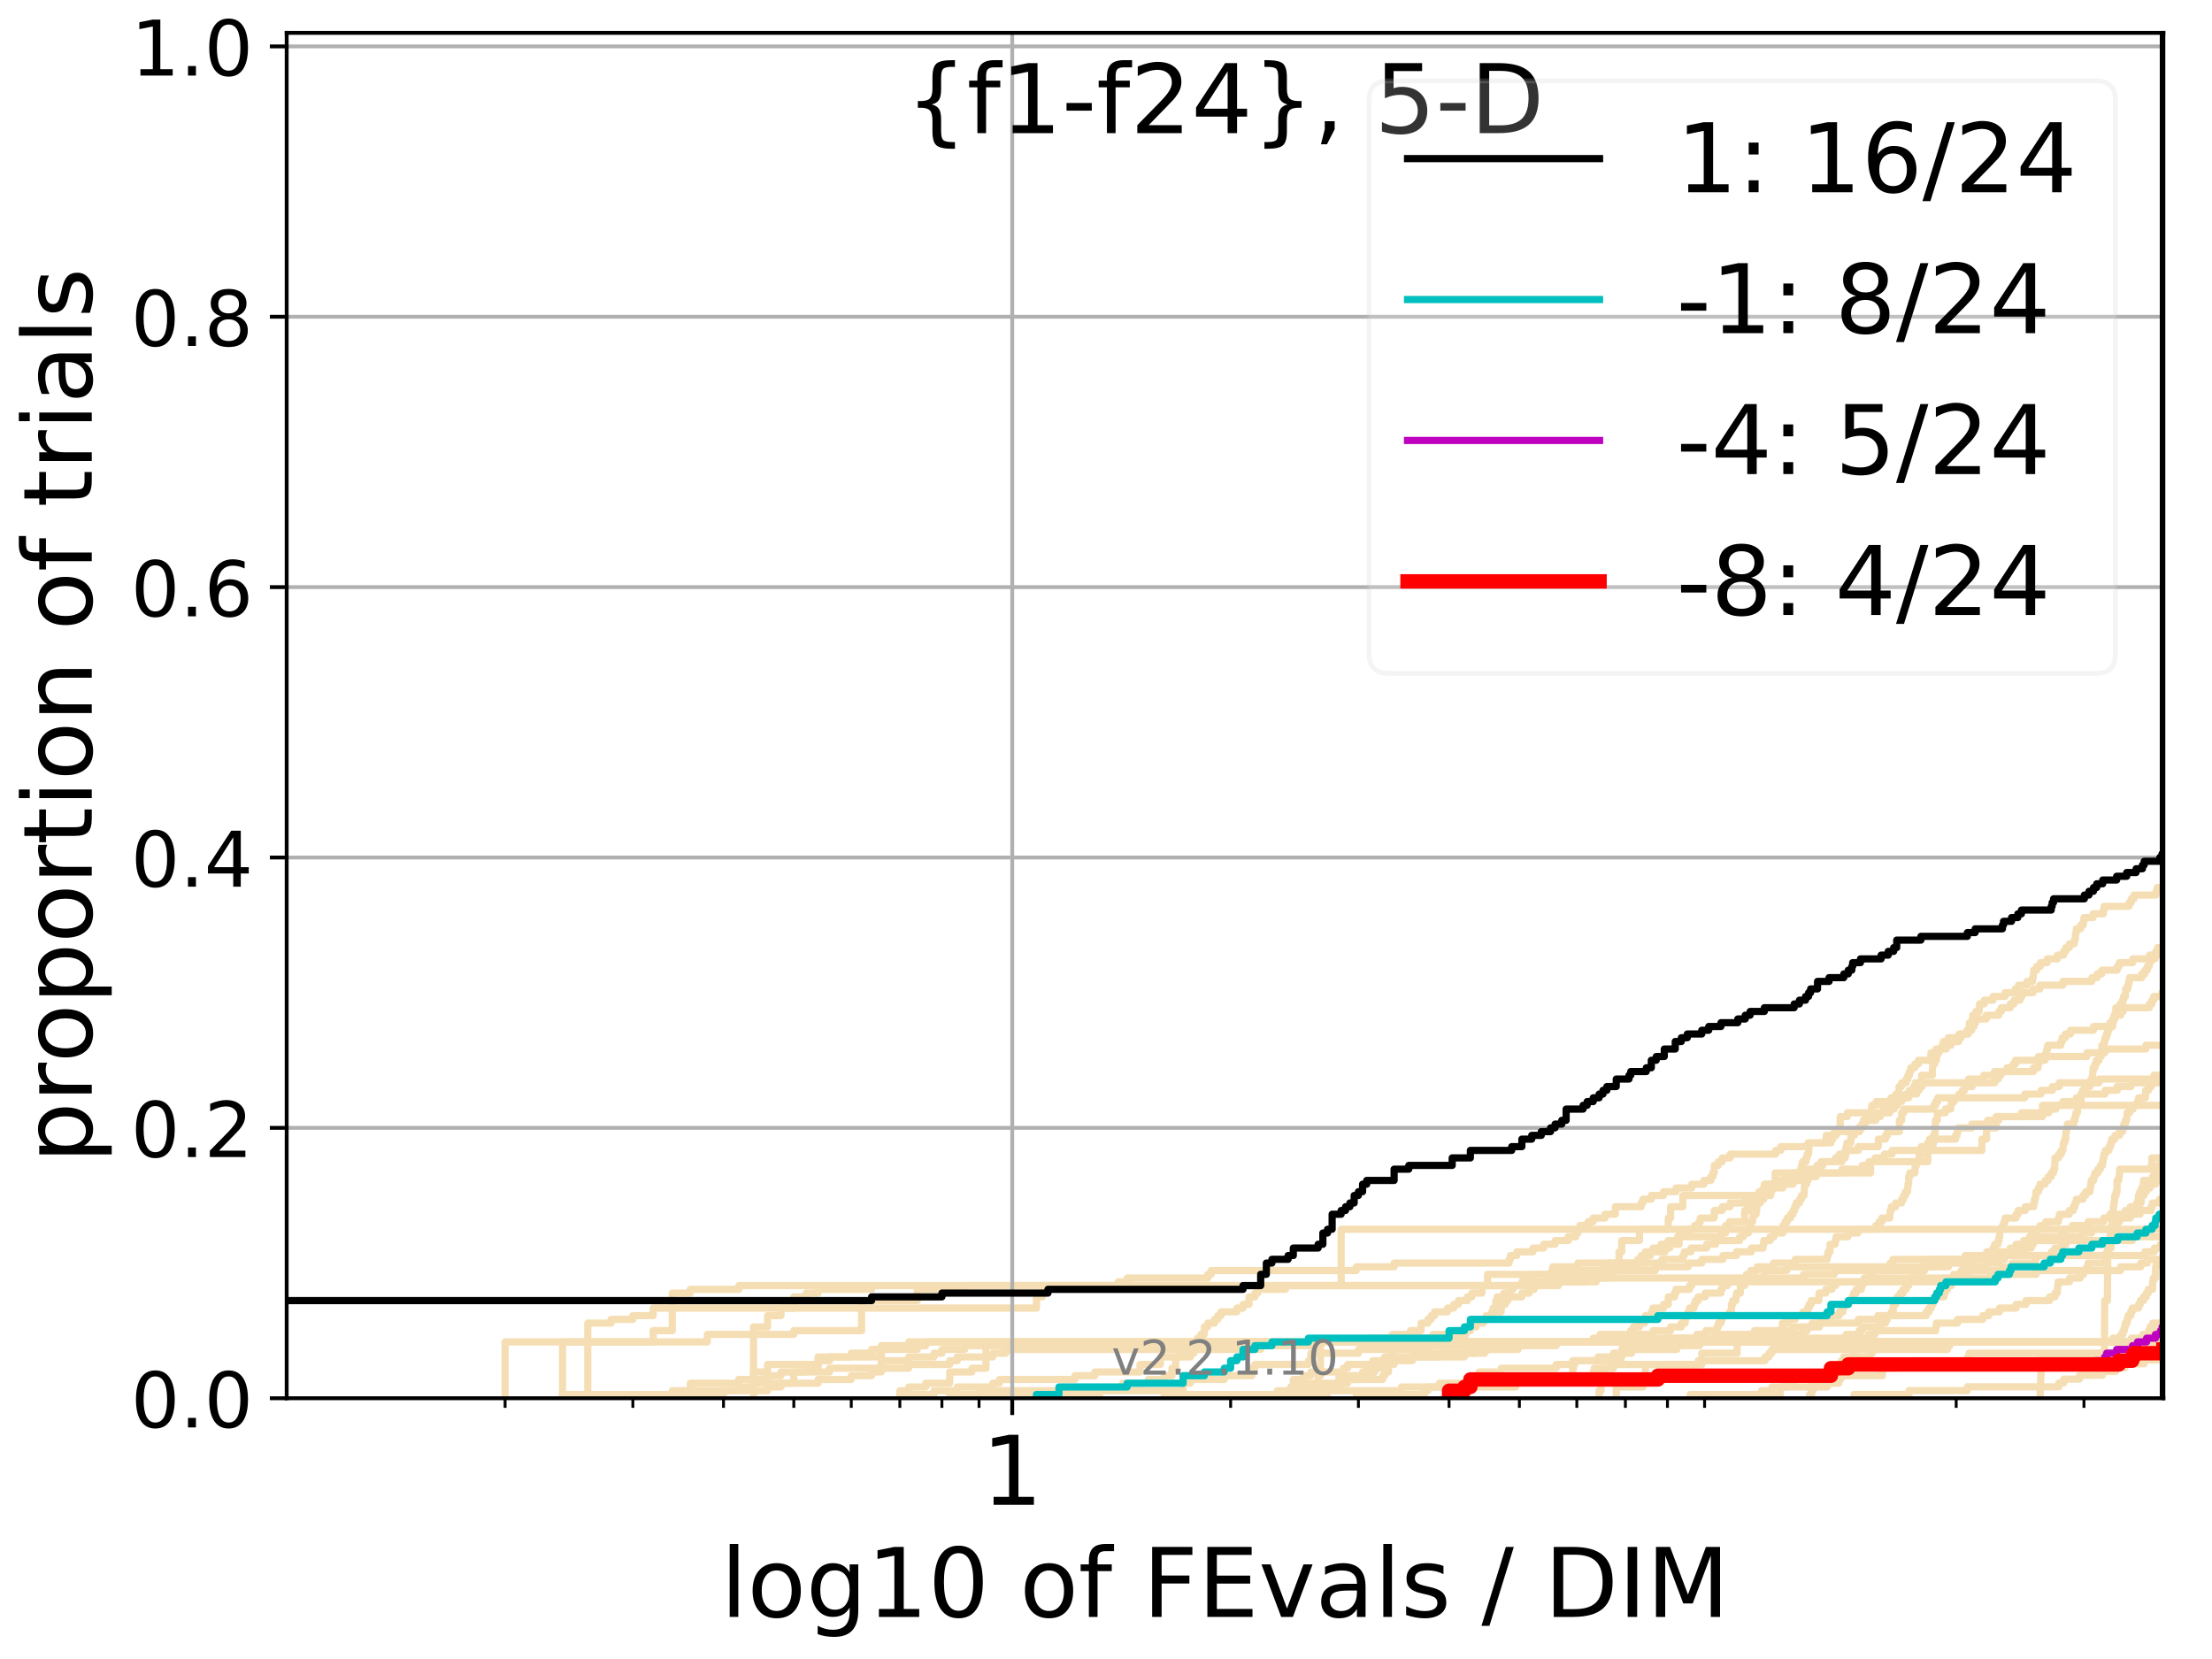 <?xml version="1.0" encoding="utf-8" standalone="no"?>
<!DOCTYPE svg PUBLIC "-//W3C//DTD SVG 1.1//EN"
  "http://www.w3.org/Graphics/SVG/1.1/DTD/svg11.dtd">
<!-- Created with matplotlib (http://matplotlib.org/) -->
<svg height="345.6pt" version="1.1" viewBox="0 0 460.8 345.6" width="460.8pt" xmlns="http://www.w3.org/2000/svg" xmlns:xlink="http://www.w3.org/1999/xlink">
 <defs>
  <style type="text/css">
*{stroke-linecap:butt;stroke-linejoin:round;}
  </style>
 </defs>
 <g id="figure_1">
  <g id="patch_1">
   <path d="M 0 345.6 
L 460.8 345.6 
L 460.8 0 
L 0 0 
z
" style="fill:#ffffff;"/>
  </g>
  <g id="axes_1">
   <g id="patch_2">
    <path d="M 59.72 291.28 
L 450.672 291.28 
L 450.672 6.845 
L 59.72 6.845 
z
" style="fill:#ffffff;"/>
   </g>
   <g id="line2d_1">
    <path clip-path="url(#p308f743d5e)" d="M 333.126 291.28 
L 333.126 289.715 
L 333.532 289.715 
L 333.532 287.369 
L 333.734 287.369 
L 333.734 285.804 
L 334.338 285.804 
L 334.338 285.022 
L 336.114 285.022 
L 336.114 283.457 
L 337.273 283.457 
L 337.273 282.675 
L 337.844 282.675 
L 337.844 281.893 
L 339.899 281.893 
L 339.899 281.11 
L 342.247 281.11 
L 342.247 280.328 
L 344.17 280.328 
L 344.17 279.546 
L 347.364 279.546 
L 347.364 278.764 
L 353.471 278.764 
L 353.471 277.981 
L 355.387 277.981 
L 355.387 277.199 
L 357.67 277.199 
L 357.67 276.417 
L 357.95 276.417 
L 357.95 275.635 
L 358.506 275.635 
L 358.506 274.852 
L 358.783 274.852 
L 358.783 274.07 
L 360.282 274.07 
L 360.282 273.288 
L 360.686 273.288 
L 360.686 271.723 
L 360.953 271.723 
L 360.953 270.941 
L 361.617 270.941 
L 361.617 270.159 
L 361.749 270.159 
L 361.749 269.376 
L 362.535 269.376 
L 362.535 267.812 
L 363.44 267.812 
L 363.44 267.03 
L 363.824 267.03 
L 363.824 265.465 
L 364.712 265.465 
L 364.712 264.683 
L 366.084 264.683 
L 366.084 263.9 
L 369.451 263.9 
L 369.451 263.118 
L 373.98 263.118 
L 373.98 262.336 
L 380.633 262.336 
L 380.633 261.554 
L 380.83 261.554 
L 380.83 260.771 
L 381.223 260.771 
L 381.223 259.207 
L 382.292 259.207 
L 382.292 258.424 
L 382.485 258.424 
L 382.485 257.642 
L 384.937 257.642 
L 384.937 256.86 
L 387.033 256.86 
L 387.033 256.078 
L 390.78 256.078 
L 390.78 255.295 
L 391.454 255.295 
L 391.454 254.513 
L 392.038 254.513 
L 392.038 253.731 
L 393.679 253.731 
L 393.76 252.166 
L 394.002 252.166 
L 394.002 251.384 
L 394.884 251.384 
L 394.884 250.602 
L 396.144 250.602 
L 396.144 249.819 
L 396.534 249.819 
L 396.534 249.037 
L 396.92 249.037 
L 396.92 248.255 
L 397.382 248.255 
L 397.458 246.69 
L 397.611 246.69 
L 397.611 245.126 
L 397.839 245.126 
L 397.839 244.344 
L 398.896 244.344 
L 398.971 242.779 
L 399.269 242.779 
L 399.269 241.997 
L 399.788 241.997 
L 399.788 240.432 
L 400.741 240.432 
L 400.741 239.65 
L 401.393 239.65 
L 401.393 238.868 
L 401.537 238.868 
L 401.537 238.085 
L 401.966 238.085 
L 401.966 237.303 
L 402.748 237.303 
L 402.748 236.521 
L 403.099 236.521 
L 403.17 233.392 
L 403.589 233.392 
L 403.589 231.827 
L 405.241 231.827 
L 405.241 231.045 
L 406.386 231.045 
L 406.386 230.263 
L 406.519 230.263 
L 406.519 229.48 
L 407.116 229.48 
L 407.116 228.698 
L 408.099 228.698 
L 408.099 227.916 
L 408.811 227.916 
L 408.811 227.134 
L 409.26 227.134 
L 409.26 226.351 
L 410.839 226.351 
L 410.839 225.569 
L 415.534 225.569 
L 415.534 224.787 
L 416.285 224.787 
L 416.285 224.004 
L 416.856 224.004 
L 416.856 223.222 
L 418.097 223.222 
L 418.097 222.44 
L 419.37 222.44 
L 419.37 221.658 
L 419.861 221.658 
L 419.861 220.875 
L 424.632 220.875 
L 424.632 220.093 
L 426.181 220.093 
L 426.181 219.311 
L 426.379 219.311 
L 426.379 218.529 
L 426.575 218.529 
L 426.575 217.746 
L 429.316 217.746 
L 429.316 216.964 
L 429.598 216.964 
L 429.598 216.182 
L 430.251 216.182 
L 430.251 215.399 
L 431.31 215.399 
L 431.31 214.617 
L 436.109 214.617 
L 436.109 213.835 
L 440.104 213.835 
L 440.104 213.053 
L 440.264 213.053 
L 440.264 212.27 
L 440.582 212.27 
L 440.582 211.488 
L 441.8 211.488 
L 441.8 210.706 
L 442.304 210.706 
L 442.304 209.924 
L 447.751 209.924 
L 447.751 209.141 
L 448.282 209.141 
L 448.282 208.359 
L 448.669 208.359 
L 448.669 207.577 
L 450.365 207.577 
L 450.365 206.794 
L 452.45 206.794 
L 452.45 206.012 
L 456.866 206.012 
L 456.866 205.23 
L 457.144 205.23 
L 457.144 204.448 
L 461.8 204.448 
L 461.8 204.448 
" style="fill:none;stroke:#f5deb3;stroke-linecap:square;stroke-width:1.5;"/>
   </g>
   <g id="line2d_2">
    <path clip-path="url(#p308f743d5e)" d="M 274.59 291.28 
L 274.59 288.933 
L 274.59 288.933 
L 274.59 286.586 
L 275.085 286.586 
L 275.085 284.24 
L 275.085 284.24 
L 275.085 281.893 
L 275.085 281.893 
L 275.085 279.546 
L 449.54 279.546 
L 449.54 277.199 
L 458.908 277.199 
L 458.908 274.852 
L 459.386 274.852 
L 459.386 272.505 
L 461.8 272.505 
" style="fill:none;stroke:#f5deb3;stroke-linecap:square;stroke-width:1.5;"/>
   </g>
   <g id="line2d_3">
    <path clip-path="url(#p308f743d5e)" d="M 156.975 291.28 
L 156.975 276.417 
L 159.893 276.417 
L 159.893 274.07 
L 162.687 274.07 
L 162.687 272.505 
L 165.366 272.505 
L 165.366 270.159 
L 167.941 270.159 
L 167.941 269.376 
L 170.418 269.376 
L 170.418 268.594 
L 181.571 268.594 
L 181.571 267.812 
L 232.953 267.812 
L 232.953 267.03 
L 234.802 267.03 
L 234.802 266.247 
L 251.602 266.247 
L 251.602 265.465 
L 252.304 265.465 
L 252.304 264.683 
L 282.542 264.683 
L 282.542 263.9 
L 290.42 263.9 
L 290.42 263.118 
L 314.377 263.118 
L 314.377 262.336 
L 314.648 262.336 
L 314.648 261.554 
L 315.985 261.554 
L 315.985 260.771 
L 319.339 260.771 
L 319.339 259.989 
L 321.564 259.989 
L 321.564 259.207 
L 323.951 259.207 
L 323.951 258.424 
L 326.706 258.424 
L 326.706 257.642 
L 328.261 257.642 
L 328.261 256.86 
L 328.699 256.86 
L 328.699 256.078 
L 329.133 256.078 
L 329.133 255.295 
L 330.844 255.295 
L 330.844 254.513 
L 331.891 254.513 
L 331.891 253.731 
L 334.338 253.731 
L 334.338 252.949 
L 336.503 252.949 
L 336.503 251.384 
L 341.891 251.384 
L 341.891 250.602 
L 342.247 250.602 
L 342.247 249.819 
L 343.997 249.819 
L 343.997 249.037 
L 346.539 249.037 
L 346.539 248.255 
L 349.145 248.255 
L 349.145 247.473 
L 352.416 247.473 
L 352.416 246.69 
L 354.95 246.69 
L 354.95 245.908 
L 356.396 245.908 
L 356.396 245.126 
L 356.823 245.126 
L 356.823 244.344 
L 357.107 244.344 
L 357.107 242.779 
L 357.95 242.779 
L 357.95 241.997 
L 358.783 241.997 
L 358.783 241.214 
L 360.417 241.214 
L 360.417 240.432 
L 369.918 240.432 
L 369.918 239.65 
L 370.957 239.65 
L 370.957 238.868 
L 376.659 238.868 
L 376.659 238.085 
L 381.419 238.085 
L 381.419 237.303 
L 381.808 237.303 
L 381.808 236.521 
L 382.485 236.521 
L 382.485 235.739 
L 387.39 235.739 
L 387.39 234.956 
L 387.923 234.956 
L 387.923 234.174 
L 388.188 234.174 
L 388.188 233.392 
L 390.78 233.392 
L 390.78 232.609 
L 391.705 232.609 
L 391.705 231.827 
L 393.679 231.827 
L 393.679 231.045 
L 394.565 231.045 
L 394.565 230.263 
L 395.201 230.263 
L 395.201 229.48 
L 395.596 229.48 
L 395.596 228.698 
L 397.611 228.698 
L 397.611 227.916 
L 399.269 227.916 
L 399.269 227.134 
L 399.788 227.134 
L 399.788 226.351 
L 400.449 226.351 
L 400.449 225.569 
L 410.086 225.569 
L 410.086 224.787 
L 413.228 224.787 
L 413.228 224.004 
L 415.476 224.004 
L 415.476 223.222 
L 423.613 223.222 
L 423.613 222.44 
L 424.582 222.44 
L 424.582 221.658 
L 424.733 221.658 
L 424.733 220.875 
L 426.033 220.875 
L 426.033 220.093 
L 434.736 220.093 
L 434.736 219.311 
L 438.486 219.311 
L 438.486 218.529 
L 447.036 218.529 
L 447.036 217.746 
L 453.305 217.746 
L 453.305 216.964 
L 461.8 216.964 
L 461.8 216.964 
" style="fill:none;stroke:#f5deb3;stroke-linecap:square;stroke-width:1.5;"/>
   </g>
   <g id="line2d_4">
    <path clip-path="url(#p308f743d5e)" d="M 117.187 291.28 
L 117.187 290.498 
L 143.803 290.498 
L 143.803 289.715 
L 159.893 289.715 
L 159.893 288.933 
L 162.687 288.933 
L 162.687 288.151 
L 170.418 288.151 
L 170.418 287.369 
L 177.334 287.369 
L 177.334 286.586 
L 181.571 286.586 
L 181.571 285.804 
L 183.591 285.804 
L 183.591 283.457 
L 189.302 283.457 
L 189.302 282.675 
L 194.556 282.675 
L 194.556 281.893 
L 196.218 281.893 
L 196.218 281.11 
L 200.966 281.11 
L 200.966 280.328 
L 210.866 280.328 
L 210.866 279.546 
L 331.891 279.546 
L 331.891 278.764 
L 333.329 278.764 
L 333.329 277.981 
L 344.342 277.981 
L 344.342 277.199 
L 348.017 277.199 
L 348.017 276.417 
L 350.254 276.417 
L 350.254 275.635 
L 351.034 275.635 
L 351.034 274.852 
L 351.189 274.852 
L 351.189 274.07 
L 351.652 274.07 
L 351.652 273.288 
L 351.959 273.288 
L 351.959 272.505 
L 352.87 272.505 
L 352.87 271.723 
L 353.171 271.723 
L 353.171 270.941 
L 353.77 270.941 
L 353.77 270.159 
L 355.241 270.159 
L 355.241 269.376 
L 358.506 269.376 
L 358.506 268.594 
L 358.783 268.594 
L 358.783 267.812 
L 359.877 267.812 
L 359.877 267.03 
L 363.44 267.03 
L 363.44 266.247 
L 367.427 266.247 
L 367.427 265.465 
L 367.548 265.465 
L 367.548 264.683 
L 372.205 264.683 
L 372.205 263.9 
L 400.886 263.9 
L 400.886 263.118 
L 402.748 263.118 
L 402.748 262.336 
L 412.685 262.336 
L 412.685 261.554 
L 413.887 261.554 
L 413.887 260.771 
L 415.184 260.771 
L 415.184 259.989 
L 415.534 259.989 
L 415.534 259.207 
L 416.227 259.207 
L 416.227 258.424 
L 416.457 258.424 
L 416.457 257.642 
L 416.571 257.642 
L 416.628 256.078 
L 417.14 256.078 
L 417.14 255.295 
L 417.48 255.295 
L 417.48 254.513 
L 417.705 254.513 
L 417.705 253.731 
L 419.97 253.731 
L 419.97 252.949 
L 420.403 252.949 
L 420.403 252.166 
L 421.896 252.166 
L 421.896 251.384 
L 423.664 251.384 
L 423.664 250.602 
L 423.818 250.602 
L 423.818 249.819 
L 424.023 249.819 
L 424.125 248.255 
L 424.632 248.255 
L 424.632 247.473 
L 424.985 247.473 
L 424.985 246.69 
L 426.033 246.69 
L 426.033 245.908 
L 426.674 245.908 
L 426.674 245.126 
L 427.308 245.126 
L 427.308 244.344 
L 427.792 244.344 
L 427.792 243.561 
L 428.032 243.561 
L 428.08 241.214 
L 428.843 241.214 
L 428.843 240.432 
L 429.41 240.432 
L 429.41 239.65 
L 429.738 239.65 
L 429.832 238.085 
L 430.112 238.085 
L 430.112 237.303 
L 430.344 237.303 
L 430.39 235.739 
L 430.483 235.739 
L 430.483 234.956 
L 430.667 234.956 
L 430.667 234.174 
L 431.992 234.174 
L 431.992 233.392 
L 432.262 233.392 
L 432.262 232.609 
L 432.442 232.609 
L 432.442 231.827 
L 432.756 231.827 
L 432.845 230.263 
L 433.112 230.263 
L 433.112 229.48 
L 433.511 229.48 
L 433.555 227.916 
L 433.82 227.916 
L 433.82 227.134 
L 434.432 227.134 
L 434.432 226.351 
L 435.384 226.351 
L 435.384 225.569 
L 435.598 225.569 
L 435.598 224.787 
L 435.897 224.787 
L 435.982 223.222 
L 436.024 223.222 
L 436.024 222.44 
L 436.406 222.44 
L 436.406 221.658 
L 436.701 221.658 
L 436.701 220.875 
L 437.288 220.875 
L 437.288 220.093 
L 437.703 220.093 
L 437.703 219.311 
L 437.828 219.311 
L 437.869 217.746 
L 438.322 217.746 
L 438.322 216.964 
L 438.486 216.964 
L 438.486 216.182 
L 438.813 216.182 
L 438.813 215.399 
L 439.097 215.399 
L 439.097 214.617 
L 439.34 214.617 
L 439.34 213.835 
L 439.502 213.835 
L 439.502 213.053 
L 440.144 213.053 
L 440.144 212.27 
L 440.383 212.27 
L 440.383 211.488 
L 440.7 211.488 
L 440.78 209.924 
L 441.644 209.924 
L 441.644 209.141 
L 442.149 209.141 
L 442.149 208.359 
L 442.381 208.359 
L 442.381 207.577 
L 442.766 207.577 
L 442.804 206.012 
L 443.263 206.012 
L 443.263 205.23 
L 443.453 205.23 
L 443.453 204.448 
L 443.605 204.448 
L 443.605 203.665 
L 446.167 203.665 
L 446.167 202.883 
L 446.82 202.883 
L 446.82 202.101 
L 447.323 202.101 
L 447.323 201.319 
L 447.715 201.319 
L 447.715 200.536 
L 447.964 200.536 
L 447.964 199.754 
L 448.949 199.754 
L 448.949 198.972 
L 449.089 198.972 
L 449.089 198.189 
L 449.471 198.189 
L 449.471 197.407 
L 450.638 197.407 
L 450.638 196.625 
L 450.876 196.625 
L 450.876 195.843 
L 451.651 195.843 
L 451.651 195.06 
L 452.185 195.06 
L 452.185 194.278 
L 452.351 194.278 
L 452.417 192.713 
L 452.78 192.713 
L 452.78 191.931 
L 452.945 191.931 
L 452.978 190.367 
L 453.923 190.367 
L 454.02 188.802 
L 454.567 188.802 
L 454.632 187.238 
L 454.727 187.238 
L 454.727 186.455 
L 455.554 186.455 
L 455.585 184.891 
L 455.963 184.891 
L 456.025 183.326 
L 456.681 183.326 
L 456.743 181.762 
L 457.114 181.762 
L 457.114 180.979 
L 457.544 180.979 
L 457.544 180.197 
L 458.758 180.197 
L 458.758 179.415 
L 461.004 179.415 
L 461.004 178.633 
L 461.207 178.633 
L 461.207 177.85 
L 461.8 177.85 
L 461.8 177.85 
" style="fill:none;stroke:#f5deb3;stroke-linecap:square;stroke-width:1.5;"/>
   </g>
   <g id="line2d_5">
    <path clip-path="url(#p308f743d5e)" d="M 352.111 291.28 
L 352.111 290.498 
L 366.942 290.498 
L 366.942 289.715 
L 369.098 289.715 
L 369.098 288.933 
L 372.093 288.933 
L 372.093 288.151 
L 373.76 288.151 
L 373.76 287.369 
L 382.772 287.369 
L 382.772 286.586 
L 392.121 286.586 
L 392.121 285.804 
L 392.204 285.804 
L 392.204 285.022 
L 394.565 285.022 
L 394.565 284.24 
L 398.219 284.24 
L 398.219 283.457 
L 409.896 283.457 
L 409.896 282.675 
L 410.212 282.675 
L 410.212 281.893 
L 461.8 281.893 
" style="fill:none;stroke:#f5deb3;stroke-linecap:square;stroke-width:1.5;"/>
   </g>
   <g id="line2d_6"/>
   <g id="line2d_7">
    <path clip-path="url(#p308f743d5e)" d="M 269.954 291.28 
L 269.954 290.498 
L 272.055 290.498 
L 272.055 289.715 
L 277.03 289.715 
L 277.03 288.933 
L 279.383 288.933 
L 279.383 288.151 
L 280.755 288.151 
L 280.755 287.369 
L 283.85 287.369 
L 283.85 285.804 
L 284.708 285.804 
L 284.708 285.022 
L 285.133 285.022 
L 285.133 284.24 
L 285.975 284.24 
L 285.975 283.457 
L 288.437 283.457 
L 288.437 282.675 
L 290.028 282.675 
L 290.028 281.893 
L 290.42 281.893 
L 290.42 281.11 
L 291.582 281.11 
L 291.582 280.328 
L 296.034 280.328 
L 296.034 279.546 
L 373.099 279.546 
L 373.099 278.764 
L 384.566 278.764 
L 384.566 277.981 
L 387.301 277.981 
L 387.301 277.199 
L 387.923 277.199 
L 387.923 276.417 
L 391.621 276.417 
L 391.621 275.635 
L 392.782 275.635 
L 392.782 274.852 
L 393.191 274.852 
L 393.191 274.07 
L 394.002 274.07 
L 394.002 273.288 
L 394.404 273.288 
L 394.404 271.723 
L 394.884 271.723 
L 394.884 270.941 
L 395.201 270.941 
L 395.201 270.159 
L 395.831 270.159 
L 395.831 269.376 
L 396.456 269.376 
L 396.456 268.594 
L 397.074 268.594 
L 397.074 267.812 
L 397.611 267.812 
L 397.611 267.03 
L 397.839 267.03 
L 397.839 266.247 
L 399.935 266.247 
L 399.935 265.465 
L 400.303 265.465 
L 400.303 264.683 
L 400.959 264.683 
L 400.959 263.9 
L 403.38 263.9 
L 403.38 263.118 
L 404.968 263.118 
L 404.968 262.336 
L 409.388 262.336 
L 409.388 261.554 
L 446.784 261.554 
L 446.784 260.771 
L 448.774 260.771 
L 448.774 259.989 
L 450.057 259.989 
L 450.057 259.207 
L 451.617 259.207 
L 451.617 258.424 
L 452.682 258.424 
L 452.748 256.86 
L 453.891 256.86 
L 453.891 256.078 
L 454.278 256.078 
L 454.278 255.295 
L 454.759 255.295 
L 454.759 253.731 
L 455.269 253.731 
L 455.269 252.949 
L 455.585 252.949 
L 455.585 252.166 
L 455.806 252.166 
L 455.869 250.602 
L 455.963 250.602 
L 455.963 249.819 
L 456.276 249.819 
L 456.276 249.037 
L 456.712 249.037 
L 456.712 248.255 
L 456.836 248.255 
L 456.836 247.473 
L 457.513 247.473 
L 457.513 246.69 
L 457.91 246.69 
L 457.91 245.908 
L 458.667 245.908 
L 458.667 245.126 
L 458.848 245.126 
L 458.848 244.344 
L 458.968 244.344 
L 458.968 243.561 
L 459.088 243.561 
L 459.088 242.779 
L 459.891 242.779 
L 459.891 241.997 
L 460.391 241.997 
L 460.45 240.432 
L 460.508 240.432 
L 460.508 239.65 
L 460.859 239.65 
L 460.859 238.868 
L 461.062 238.868 
L 461.062 238.085 
L 461.525 238.085 
L 461.525 237.303 
L 461.8 237.303 
L 461.8 237.303 
" style="fill:none;stroke:#f5deb3;stroke-linecap:square;stroke-width:1.5;"/>
   </g>
   <g id="line2d_8">
    <path clip-path="url(#p308f743d5e)" d="M 453.109 291.28 
L 453.109 290.498 
L 454.696 290.498 
L 454.696 289.715 
L 455.522 289.715 
L 455.585 288.151 
L 455.711 288.151 
L 455.711 287.369 
L 456.088 287.369 
L 456.182 285.804 
L 456.245 285.804 
L 456.245 285.022 
L 457.483 285.022 
L 457.483 284.24 
L 457.697 284.24 
L 457.697 283.457 
L 458.728 283.457 
L 458.728 282.675 
L 458.938 282.675 
L 458.938 281.893 
L 460.771 281.893 
L 460.771 281.11 
L 461.8 281.11 
L 461.8 281.11 
" style="fill:none;stroke:#f5deb3;stroke-linecap:square;stroke-width:1.5;"/>
   </g>
   <g id="line2d_9">
    <path clip-path="url(#p308f743d5e)" d="M 187.453 291.28 
L 187.453 290.498 
L 194.556 290.498 
L 194.556 289.715 
L 199.421 289.715 
L 199.421 288.933 
L 206.804 288.933 
L 206.804 288.151 
L 208.186 288.151 
L 208.186 287.369 
L 223.919 287.369 
L 223.919 286.586 
L 228.088 286.586 
L 228.088 285.804 
L 237.481 285.804 
L 237.481 284.24 
L 241.718 284.24 
L 241.718 282.675 
L 245.697 282.675 
L 245.697 281.893 
L 246.465 281.893 
L 246.465 281.11 
L 247.224 281.11 
L 247.224 280.328 
L 247.974 280.328 
L 247.974 279.546 
L 344.342 279.546 
L 344.342 278.764 
L 357.53 278.764 
L 357.53 277.981 
L 365.464 277.981 
L 365.464 277.199 
L 373.43 277.199 
L 373.43 276.417 
L 379.032 276.417 
L 379.032 275.635 
L 379.335 275.635 
L 379.335 274.852 
L 381.223 274.852 
L 381.223 274.07 
L 383.154 274.07 
L 383.154 273.288 
L 383.911 273.288 
L 383.911 272.505 
L 384.098 272.505 
L 384.098 271.723 
L 385.214 271.723 
L 385.214 270.941 
L 385.856 270.941 
L 385.856 270.159 
L 386.13 270.159 
L 386.13 269.376 
L 386.673 269.376 
L 386.673 268.594 
L 387.746 268.594 
L 387.746 267.812 
L 388.012 267.812 
L 388.012 267.03 
L 388.364 267.03 
L 388.364 266.247 
L 389.497 266.247 
L 389.497 265.465 
L 390.098 265.465 
L 390.098 264.683 
L 393.679 264.683 
L 393.76 263.118 
L 394.324 263.118 
L 394.324 262.336 
L 416.571 262.336 
L 416.571 261.554 
L 420.672 261.554 
L 420.672 260.771 
L 421.737 260.771 
L 421.737 259.989 
L 423.149 259.989 
L 423.149 259.207 
L 423.407 259.207 
L 423.407 258.424 
L 424.379 258.424 
L 424.379 257.642 
L 433.776 257.642 
L 433.776 256.86 
L 435.726 256.86 
L 435.726 256.078 
L 439.824 256.078 
L 439.824 255.295 
L 440.064 255.295 
L 440.064 254.513 
L 440.463 254.513 
L 440.463 253.731 
L 443.794 253.731 
L 443.831 252.166 
L 444.731 252.166 
L 444.731 251.384 
L 445.102 251.384 
L 445.102 250.602 
L 445.361 250.602 
L 445.472 249.037 
L 445.766 249.037 
L 445.766 248.255 
L 446.131 248.255 
L 446.131 247.473 
L 446.458 247.473 
L 446.531 245.908 
L 448.388 245.908 
L 448.388 245.126 
L 448.774 245.126 
L 448.774 244.344 
L 449.019 244.344 
L 449.019 243.561 
L 449.471 243.561 
L 449.471 242.779 
L 450.126 242.779 
L 450.126 241.997 
L 450.468 241.997 
L 450.468 241.214 
L 450.74 241.214 
L 450.74 240.432 
L 451.113 240.432 
L 451.214 238.868 
L 451.617 238.868 
L 451.617 238.085 
L 451.751 238.085 
L 451.751 237.303 
L 452.019 237.303 
L 452.019 236.521 
L 452.351 236.521 
L 452.384 234.956 
L 452.583 234.956 
L 452.649 233.392 
L 452.879 233.392 
L 452.945 231.827 
L 453.403 231.827 
L 453.403 231.045 
L 453.956 231.045 
L 453.956 230.263 
L 454.246 230.263 
L 454.246 229.48 
L 454.471 229.48 
L 454.471 228.698 
L 454.983 228.698 
L 455.015 227.134 
L 455.205 227.134 
L 455.205 226.351 
L 455.9 226.351 
L 455.9 225.569 
L 456.245 225.569 
L 456.245 224.787 
L 456.587 224.787 
L 456.587 224.004 
L 457.36 224.004 
L 457.452 221.658 
L 457.513 221.658 
L 457.513 220.875 
L 458.093 220.875 
L 458.093 220.093 
L 458.275 220.093 
L 458.275 219.311 
L 458.456 219.311 
L 458.456 218.529 
L 458.577 218.529 
L 458.667 216.182 
L 458.728 216.182 
L 458.728 215.399 
L 458.998 215.399 
L 458.998 214.617 
L 459.475 214.617 
L 459.475 213.835 
L 459.624 213.835 
L 459.683 211.488 
L 460.009 211.488 
L 460.097 209.141 
L 460.274 209.141 
L 460.332 206.794 
L 460.567 206.794 
L 460.567 206.012 
L 460.771 206.012 
L 460.771 205.23 
L 461.178 205.23 
L 461.178 204.448 
L 461.294 204.448 
L 461.323 202.883 
L 461.755 202.883 
L 461.755 202.101 
L 461.8 202.101 
" style="fill:none;stroke:#f5deb3;stroke-linecap:square;stroke-width:1.5;"/>
   </g>
   <g id="line2d_10">
    <path clip-path="url(#p308f743d5e)" d="M 257.018 291.28 
L 257.018 290.498 
L 268.878 290.498 
L 268.878 289.715 
L 269.418 289.715 
L 269.418 287.369 
L 271.536 287.369 
L 271.536 286.586 
L 273.08 286.586 
L 273.08 285.804 
L 279.844 285.804 
L 279.844 285.022 
L 280.755 285.022 
L 280.755 284.24 
L 289.634 284.24 
L 289.634 283.457 
L 294.215 283.457 
L 294.215 282.675 
L 305.067 282.675 
L 305.067 281.893 
L 305.379 281.893 
L 305.379 281.11 
L 316.249 281.11 
L 316.249 280.328 
L 317.554 280.328 
L 317.554 279.546 
L 461.8 279.546 
L 461.8 279.546 
" style="fill:none;stroke:#f5deb3;stroke-linecap:square;stroke-width:1.5;"/>
   </g>
   <g id="line2d_11">
    <path clip-path="url(#p308f743d5e)" d="M 131.835 291.28 
L 131.835 290.498 
L 150.719 290.498 
L 150.719 289.715 
L 153.922 289.715 
L 153.922 287.369 
L 156.975 287.369 
L 156.975 285.804 
L 159.893 285.804 
L 159.893 284.24 
L 170.418 284.24 
L 170.418 282.675 
L 183.591 282.675 
L 183.591 281.11 
L 191.101 281.11 
L 191.101 280.328 
L 192.851 280.328 
L 192.851 279.546 
L 334.537 279.546 
L 334.537 278.764 
L 339.715 278.764 
L 339.715 277.199 
L 340.266 277.199 
L 340.266 276.417 
L 341.533 276.417 
L 341.533 275.635 
L 342.601 275.635 
L 342.601 274.852 
L 342.777 274.852 
L 342.777 274.07 
L 343.997 274.07 
L 343.997 273.288 
L 344.342 273.288 
L 344.342 272.505 
L 346.539 272.505 
L 346.539 271.723 
L 347.528 271.723 
L 347.528 270.159 
L 348.825 270.159 
L 348.825 269.376 
L 349.145 269.376 
L 349.145 268.594 
L 351.959 268.594 
L 351.959 267.812 
L 352.416 267.812 
L 352.416 267.03 
L 404.9 267.03 
L 404.9 266.247 
L 408.294 266.247 
L 408.294 265.465 
L 410.086 265.465 
L 410.086 264.683 
L 416.97 264.683 
L 416.97 263.9 
L 419.15 263.9 
L 419.15 263.118 
L 423.92 263.118 
L 423.92 262.336 
L 424.175 262.336 
L 424.175 261.554 
L 427.356 261.554 
L 427.356 260.771 
L 428.08 260.771 
L 428.08 259.989 
L 429.551 259.989 
L 429.551 259.207 
L 430.39 259.207 
L 430.39 258.424 
L 444.208 258.424 
L 444.208 257.642 
L 453.207 257.642 
L 453.207 256.86 
L 461.8 256.86 
L 461.8 256.86 
" style="fill:none;stroke:#f5deb3;stroke-linecap:square;stroke-width:1.5;"/>
   </g>
   <g id="line2d_12">
    <path clip-path="url(#p308f743d5e)" d="M 122.442 291.28 
L 122.442 279.546 
L 147.352 279.546 
L 147.352 277.981 
L 165.366 277.981 
L 165.366 277.199 
L 179.487 277.199 
L 179.487 270.941 
L 191.101 270.941 
L 191.101 268.594 
L 200.966 268.594 
L 200.966 267.812 
L 324.651 267.812 
L 324.651 267.03 
L 332.511 267.03 
L 332.511 266.247 
L 334.935 266.247 
L 334.935 265.465 
L 336.114 265.465 
L 336.114 263.9 
L 340.63 263.9 
L 340.63 263.118 
L 342.777 263.118 
L 342.777 261.554 
L 343.824 261.554 
L 343.824 260.771 
L 346.87 260.771 
L 346.87 259.989 
L 347.855 259.989 
L 347.855 259.207 
L 349.781 259.207 
L 349.781 257.642 
L 358.645 257.642 
L 358.645 256.86 
L 359.469 256.86 
L 359.469 255.295 
L 360.282 255.295 
L 360.282 254.513 
L 363.44 254.513 
L 363.44 252.166 
L 364.206 252.166 
L 364.206 251.384 
L 364.964 251.384 
L 364.964 250.602 
L 365.713 250.602 
L 365.713 249.819 
L 366.453 249.819 
L 366.453 249.037 
L 367.185 249.037 
L 367.185 248.255 
L 367.909 248.255 
L 367.909 247.473 
L 369.334 247.473 
L 369.334 246.69 
L 370.034 246.69 
L 370.034 245.908 
L 372.093 245.908 
L 372.093 245.126 
L 374.089 245.126 
L 374.089 244.344 
L 376.026 244.344 
L 376.026 243.561 
L 378.523 243.561 
L 378.523 242.779 
L 379.737 242.779 
L 379.737 241.997 
L 383.722 241.997 
L 383.722 241.214 
L 384.379 241.214 
L 384.379 239.65 
L 387.122 239.65 
L 387.122 238.868 
L 391.286 238.868 
L 391.286 237.303 
L 392.782 237.303 
L 392.782 236.521 
L 393.191 236.521 
L 393.191 235.739 
L 395.674 235.739 
L 395.674 233.392 
L 396.144 233.392 
L 396.144 231.827 
L 396.611 231.827 
L 396.611 231.045 
L 402.818 231.045 
L 402.818 230.263 
L 403.24 230.263 
L 403.24 229.48 
L 403.659 229.48 
L 403.659 228.698 
L 421.79 228.698 
L 421.79 227.916 
L 425.186 227.916 
L 425.186 227.134 
L 427.55 227.134 
L 427.55 226.351 
L 428.985 226.351 
L 428.985 225.569 
L 437.246 225.569 
L 437.246 224.787 
L 448.704 224.787 
L 448.704 224.004 
L 451.785 224.004 
L 451.785 223.222 
L 452.185 223.222 
L 452.185 222.44 
L 454.727 222.44 
L 454.727 221.658 
L 457.91 221.658 
L 457.91 220.875 
L 458.093 220.875 
L 458.093 220.093 
L 458.456 220.093 
L 458.456 219.311 
L 461.64 219.311 
L 461.64 218.529 
L 461.8 218.529 
L 461.8 218.529 
" style="fill:none;stroke:#f5deb3;stroke-linecap:square;stroke-width:1.5;"/>
   </g>
   <g id="line2d_13">
    <path clip-path="url(#p308f743d5e)" d="M 336.696 291.28 
L 336.696 288.933 
L 342.247 288.933 
L 342.247 286.586 
L 342.777 286.586 
L 342.777 284.24 
L 354.51 284.24 
L 354.51 281.893 
L 361.88 281.893 
L 361.88 279.546 
L 461.8 279.546 
L 461.8 279.546 
" style="fill:none;stroke:#f5deb3;stroke-linecap:square;stroke-width:1.5;"/>
   </g>
   <g id="line2d_14">
    <path clip-path="url(#p308f743d5e)" d="M 187.453 291.28 
L 187.453 289.715 
L 189.302 289.715 
L 189.302 288.933 
L 192.851 288.933 
L 192.851 288.151 
L 197.839 288.151 
L 197.839 285.804 
L 202.475 285.804 
L 202.475 285.022 
L 205.393 285.022 
L 205.393 279.546 
L 285.555 279.546 
L 285.555 278.764 
L 290.028 278.764 
L 290.028 277.981 
L 293.845 277.981 
L 293.845 277.199 
L 296.034 277.199 
L 296.034 275.635 
L 297.453 275.635 
L 297.453 274.852 
L 298.151 274.852 
L 298.151 274.07 
L 298.842 274.07 
L 298.842 273.288 
L 301.536 273.288 
L 301.536 272.505 
L 302.842 272.505 
L 302.842 271.723 
L 303.805 271.723 
L 303.805 270.941 
L 305.69 270.941 
L 305.69 270.159 
L 306.612 270.159 
L 306.612 269.376 
L 308.715 269.376 
L 308.715 267.812 
L 319.087 267.812 
L 319.087 267.03 
L 322.29 267.03 
L 322.29 266.247 
L 375.707 266.247 
L 375.707 265.465 
L 382.099 265.465 
L 382.099 264.683 
L 400.595 264.683 
L 400.595 263.9 
L 405.917 263.9 
L 405.917 263.118 
L 410.401 263.118 
L 410.401 262.336 
L 412.685 262.336 
L 412.685 261.554 
L 416.514 261.554 
L 416.514 260.771 
L 420.51 260.771 
L 420.51 259.989 
L 421.313 259.989 
L 421.313 259.207 
L 423.562 259.207 
L 423.562 258.424 
L 429.127 258.424 
L 429.127 257.642 
L 429.41 257.642 
L 429.41 256.86 
L 430.158 256.86 
L 430.158 256.078 
L 431.72 256.078 
L 431.72 255.295 
L 434.996 255.295 
L 434.996 254.513 
L 438.24 254.513 
L 438.24 253.731 
L 439.502 253.731 
L 439.502 252.949 
L 445.802 252.949 
L 445.802 252.166 
L 448.106 252.166 
L 448.106 251.384 
L 448.353 251.384 
L 448.353 250.602 
L 449.885 250.602 
L 449.885 249.819 
L 456.025 249.819 
L 456.025 249.037 
L 460.156 249.037 
L 460.156 248.255 
L 461.8 248.255 
L 461.8 248.255 
" style="fill:none;stroke:#f5deb3;stroke-linecap:square;stroke-width:1.5;"/>
   </g>
   <g id="line2d_15">
    <path clip-path="url(#p308f743d5e)" d="M 0 0 
" style="fill:none;stroke:#f5deb3;stroke-linecap:square;stroke-width:1.5;"/>
   </g>
   <g id="line2d_16">
    <path clip-path="url(#p308f743d5e)" d="M 364.206 291.28 
L 364.206 290.498 
L 370.843 290.498 
L 370.843 288.933 
L 377.39 288.933 
L 377.39 288.151 
L 381.516 288.151 
L 381.516 287.369 
L 383.344 287.369 
L 383.439 285.022 
L 383.533 285.022 
L 383.628 283.457 
L 384.098 283.457 
L 384.098 282.675 
L 386.13 282.675 
L 386.13 281.893 
L 386.311 281.893 
L 386.311 281.11 
L 390.949 281.11 
L 390.949 280.328 
L 397.916 280.328 
L 397.916 279.546 
L 443.982 279.546 
L 443.982 278.764 
L 446.386 278.764 
L 446.386 277.981 
L 447.609 277.981 
L 447.609 277.199 
L 447.893 277.199 
L 447.893 276.417 
L 448.423 276.417 
L 448.423 275.635 
L 451.214 275.635 
L 451.214 274.852 
L 453.923 274.852 
L 453.923 274.07 
L 454.311 274.07 
L 454.311 273.288 
L 456.307 273.288 
L 456.307 272.505 
L 457.39 272.505 
L 457.39 271.723 
L 458.062 271.723 
L 458.062 270.941 
L 458.878 270.941 
L 458.878 270.159 
L 459.356 270.159 
L 459.356 269.376 
L 460.83 269.376 
L 460.83 268.594 
L 461.062 268.594 
L 461.062 267.812 
L 461.236 267.812 
L 461.236 267.03 
L 461.8 267.03 
L 461.8 267.03 
" style="fill:none;stroke:#f5deb3;stroke-linecap:square;stroke-width:1.5;"/>
   </g>
   <g id="line2d_17">
    <path clip-path="url(#p308f743d5e)" d="M 269.418 291.28 
L 269.418 290.498 
L 276.549 290.498 
L 276.549 289.715 
L 291.964 289.715 
L 291.964 288.933 
L 305.69 288.933 
L 305.69 288.151 
L 307.822 288.151 
L 307.822 287.369 
L 326.255 287.369 
L 326.255 286.586 
L 331.891 286.586 
L 331.891 285.804 
L 332.098 285.804 
L 332.098 285.022 
L 335.919 285.022 
L 335.919 284.24 
L 353.77 284.24 
L 353.77 283.457 
L 367.669 283.457 
L 367.669 282.675 
L 368.506 282.675 
L 368.506 281.893 
L 369.098 281.893 
L 369.098 281.11 
L 405.714 281.11 
L 405.714 280.328 
L 406.185 280.328 
L 406.185 279.546 
L 461.8 279.546 
L 461.8 279.546 
" style="fill:none;stroke:#f5deb3;stroke-linecap:square;stroke-width:1.5;"/>
   </g>
   <g id="line2d_18">
    <path clip-path="url(#p308f743d5e)" d="M 117.187 291.28 
L 117.187 279.546 
L 122.442 279.546 
L 122.442 275.635 
L 127.306 275.635 
L 127.306 274.852 
L 131.835 274.852 
L 131.835 274.07 
L 136.071 274.07 
L 136.071 272.505 
L 140.051 272.505 
L 140.051 269.376 
L 143.803 269.376 
L 143.803 268.594 
L 153.922 268.594 
L 153.922 267.812 
L 320.584 267.812 
L 320.584 267.03 
L 330.421 267.03 
L 330.421 266.247 
L 331.891 266.247 
L 331.891 265.465 
L 332.098 265.465 
L 332.098 264.683 
L 334.338 264.683 
L 334.338 263.9 
L 337.654 263.9 
L 337.654 263.118 
L 341.173 263.118 
L 341.173 262.336 
L 341.891 262.336 
L 341.891 261.554 
L 342.777 261.554 
L 342.777 260.771 
L 344.342 260.771 
L 344.342 259.989 
L 346.038 259.989 
L 346.038 259.207 
L 347.528 259.207 
L 347.528 258.424 
L 349.464 258.424 
L 349.464 257.642 
L 349.781 257.642 
L 349.781 256.86 
L 351.652 256.86 
L 351.652 256.078 
L 353.021 256.078 
L 353.021 255.295 
L 353.918 255.295 
L 353.918 254.513 
L 354.215 254.513 
L 354.215 253.731 
L 357.107 253.731 
L 357.107 252.166 
L 358.783 252.166 
L 358.783 251.384 
L 360.417 251.384 
L 360.417 250.602 
L 363.697 250.602 
L 363.697 249.819 
L 364.586 249.819 
L 364.586 249.037 
L 366.453 249.037 
L 366.453 248.255 
L 367.306 248.255 
L 367.306 247.473 
L 367.909 247.473 
L 367.909 246.69 
L 373.541 246.69 
L 373.541 245.908 
L 376.238 245.908 
L 376.238 245.126 
L 378.319 245.126 
L 378.319 244.344 
L 383.722 244.344 
L 383.722 243.561 
L 387.923 243.561 
L 387.923 242.779 
L 389.324 242.779 
L 389.324 241.997 
L 390.61 241.997 
L 390.61 241.214 
L 392.535 241.214 
L 392.535 240.432 
L 394.164 240.432 
L 394.164 239.65 
L 400.229 239.65 
L 400.229 238.868 
L 402.606 238.868 
L 402.606 238.085 
L 402.818 238.085 
L 402.818 237.303 
L 407.38 237.303 
L 407.38 236.521 
L 407.708 236.521 
L 407.708 235.739 
L 407.904 235.739 
L 407.904 234.956 
L 410.776 234.956 
L 410.776 234.174 
L 414.065 234.174 
L 414.065 233.392 
L 416.342 233.392 
L 416.342 232.609 
L 421.1 232.609 
L 421.1 231.827 
L 426.772 231.827 
L 426.772 231.045 
L 428.272 231.045 
L 428.272 230.263 
L 429.738 230.263 
L 429.738 229.48 
L 432.532 229.48 
L 432.532 228.698 
L 433.511 228.698 
L 433.511 227.916 
L 438.527 227.916 
L 438.527 227.134 
L 441.056 227.134 
L 441.056 226.351 
L 443.945 226.351 
L 443.945 225.569 
L 452.715 225.569 
L 452.715 224.787 
L 455.617 224.787 
L 455.617 224.004 
L 456.307 224.004 
L 456.307 223.222 
L 457.114 223.222 
L 457.114 222.44 
L 458.758 222.44 
L 458.758 221.658 
L 461.8 221.658 
L 461.8 221.658 
" style="fill:none;stroke:#f5deb3;stroke-linecap:square;stroke-width:1.5;"/>
   </g>
   <g id="line2d_19">
    <path clip-path="url(#p308f743d5e)" d="M 386.221 291.28 
L 386.221 290.483 
L 397.687 290.483 
L 397.687 289.686 
L 409.833 289.686 
L 409.833 288.889 
L 428.891 288.889 
L 428.891 288.092 
L 429.925 288.092 
L 429.925 287.295 
L 433.201 287.295 
L 433.201 286.498 
L 437.952 286.498 
L 437.952 285.701 
L 440.74 285.701 
L 440.74 284.904 
L 442.728 284.904 
L 442.728 284.107 
L 446.639 284.107 
L 446.639 283.31 
L 449.575 283.31 
L 449.575 282.513 
L 452.879 282.513 
L 452.879 281.716 
L 454.407 281.716 
L 454.407 280.919 
L 461.8 280.919 
L 461.8 280.919 
" style="fill:none;stroke:#f5deb3;stroke-linecap:square;stroke-width:1.5;"/>
   </g>
   <g id="line2d_20">
    <path clip-path="url(#p308f743d5e)" d="M 131.835 291.28 
L 131.835 290.498 
L 140.051 290.498 
L 140.051 289.715 
L 143.803 289.715 
L 143.803 288.151 
L 153.922 288.151 
L 153.922 287.369 
L 159.893 287.369 
L 159.893 286.586 
L 162.687 286.586 
L 162.687 285.804 
L 167.941 285.804 
L 167.941 285.022 
L 170.418 285.022 
L 170.418 283.457 
L 172.806 283.457 
L 172.806 282.675 
L 177.334 282.675 
L 177.334 281.893 
L 181.571 281.893 
L 181.571 281.11 
L 183.591 281.11 
L 183.591 280.328 
L 189.302 280.328 
L 189.302 279.546 
L 299.185 279.546 
L 299.185 278.764 
L 305.067 278.764 
L 305.067 277.981 
L 305.379 277.981 
L 305.379 277.199 
L 306.306 277.199 
L 306.306 276.417 
L 307.522 276.417 
L 307.522 275.635 
L 309.01 275.635 
L 309.01 274.852 
L 310.177 274.852 
L 310.177 274.07 
L 311.039 274.07 
L 311.039 273.288 
L 312.729 273.288 
L 312.729 271.723 
L 313.559 271.723 
L 313.559 270.941 
L 314.106 270.941 
L 314.106 270.159 
L 317.035 270.159 
L 317.035 269.376 
L 318.58 269.376 
L 318.58 268.594 
L 319.59 268.594 
L 319.59 267.812 
L 321.321 267.812 
L 321.321 267.03 
L 323.244 267.03 
L 323.244 266.247 
L 324.883 266.247 
L 324.883 265.465 
L 325.113 265.465 
L 325.113 264.683 
L 344.855 264.683 
L 344.855 263.9 
L 351.652 263.9 
L 351.652 263.118 
L 354.51 263.118 
L 354.51 262.336 
L 358.921 262.336 
L 358.921 261.554 
L 361.749 261.554 
L 361.749 260.771 
L 364.838 260.771 
L 364.838 259.989 
L 367.306 259.989 
L 367.306 259.207 
L 367.427 259.207 
L 367.427 258.424 
L 368.744 258.424 
L 368.744 257.642 
L 369.568 257.642 
L 369.568 256.86 
L 371.414 256.86 
L 371.414 255.295 
L 371.867 255.295 
L 371.867 254.513 
L 372.318 254.513 
L 372.318 253.731 
L 372.988 253.731 
L 372.988 252.949 
L 373.541 252.949 
L 373.541 252.166 
L 373.87 252.166 
L 373.87 251.384 
L 374.198 251.384 
L 374.198 250.602 
L 374.849 250.602 
L 374.849 249.819 
L 375.28 249.819 
L 375.28 249.037 
L 375.814 249.037 
L 375.92 246.69 
L 376.343 246.69 
L 376.343 245.908 
L 376.659 245.908 
L 376.659 245.126 
L 377.598 245.126 
L 377.598 244.344 
L 378.625 244.344 
L 378.625 243.561 
L 378.93 243.561 
L 378.93 242.779 
L 379.335 242.779 
L 379.335 241.997 
L 382.388 241.997 
L 382.388 241.214 
L 383.154 241.214 
L 383.154 240.432 
L 384.566 240.432 
L 384.566 238.868 
L 384.752 238.868 
L 384.752 238.085 
L 385.582 238.085 
L 385.582 236.521 
L 386.311 236.521 
L 386.311 235.739 
L 387.122 235.739 
L 387.122 234.956 
L 387.835 234.956 
L 387.835 234.174 
L 388.54 234.174 
L 388.627 232.609 
L 389.669 232.609 
L 389.669 231.827 
L 389.841 231.827 
L 389.927 230.263 
L 390.864 230.263 
L 390.864 229.48 
L 393.922 229.48 
L 393.922 228.698 
L 394.963 228.698 
L 394.963 227.916 
L 395.596 227.916 
L 395.596 226.351 
L 396.144 226.351 
L 396.144 225.569 
L 397.074 225.569 
L 397.074 224.787 
L 397.458 224.787 
L 397.458 224.004 
L 397.763 224.004 
L 397.763 223.222 
L 398.067 223.222 
L 398.067 222.44 
L 398.896 222.44 
L 398.896 221.658 
L 399.64 221.658 
L 399.64 220.875 
L 402.18 220.875 
L 402.252 219.311 
L 403.31 219.311 
L 403.31 218.529 
L 404.557 218.529 
L 404.557 217.746 
L 404.832 217.746 
L 404.832 216.964 
L 405.849 216.964 
L 405.849 216.182 
L 408.099 216.182 
L 408.099 215.399 
L 410.023 215.399 
L 410.023 214.617 
L 410.212 214.617 
L 410.275 213.053 
L 410.901 213.053 
L 410.963 211.488 
L 411.645 211.488 
L 411.645 210.706 
L 412.319 210.706 
L 412.38 209.141 
L 413.348 209.141 
L 413.348 208.359 
L 415.184 208.359 
L 415.184 207.577 
L 417.705 207.577 
L 417.705 206.794 
L 419.807 206.794 
L 419.807 206.012 
L 420.51 206.012 
L 420.51 205.23 
L 422.264 205.23 
L 422.264 204.448 
L 423.407 204.448 
L 423.407 203.665 
L 423.562 203.665 
L 423.664 202.101 
L 424.277 202.101 
L 424.277 201.319 
L 425.036 201.319 
L 425.036 200.536 
L 426.477 200.536 
L 426.477 199.754 
L 428.606 199.754 
L 428.606 198.972 
L 429.879 198.972 
L 429.879 198.189 
L 430.344 198.189 
L 430.344 197.407 
L 431.081 197.407 
L 431.081 196.625 
L 432.082 196.625 
L 432.082 195.843 
L 432.307 195.843 
L 432.397 194.278 
L 432.532 194.278 
L 432.532 193.496 
L 433.423 193.496 
L 433.423 192.713 
L 433.995 192.713 
L 433.995 191.931 
L 434.127 191.931 
L 434.127 191.149 
L 436.024 191.149 
L 436.024 190.367 
L 438.158 190.367 
L 438.158 189.584 
L 438.322 189.584 
L 438.322 188.802 
L 443.529 188.802 
L 443.529 188.02 
L 443.982 188.02 
L 443.982 187.238 
L 444.545 187.238 
L 444.545 186.455 
L 449.123 186.455 
L 449.123 185.673 
L 449.401 185.673 
L 449.401 184.891 
L 452.085 184.891 
L 452.085 184.108 
L 452.583 184.108 
L 452.583 183.326 
L 453.109 183.326 
L 453.109 182.544 
L 454.632 182.544 
L 454.632 181.762 
L 455.806 181.762 
L 455.806 180.979 
L 456.681 180.979 
L 456.681 180.197 
L 456.99 180.197 
L 456.99 179.415 
L 458.667 179.415 
L 458.667 178.633 
L 461.8 178.633 
L 461.8 178.633 
" style="fill:none;stroke:#f5deb3;stroke-linecap:square;stroke-width:1.5;"/>
   </g>
   <g id="line2d_21">
    <path clip-path="url(#p308f743d5e)" d="M 424.985 291.28 
L 425.086 287.369 
L 425.136 287.369 
L 425.236 285.022 
L 425.286 285.022 
L 425.386 282.675 
L 438.404 282.675 
L 438.445 270.941 
L 439.016 270.941 
L 439.097 259.207 
L 439.582 259.207 
L 439.623 256.86 
L 439.703 256.86 
L 439.703 256.078 
L 439.904 256.078 
L 439.904 255.295 
L 440.064 255.295 
L 440.144 252.949 
L 440.184 252.949 
L 440.264 251.384 
L 440.343 251.384 
L 440.343 250.602 
L 440.463 250.602 
L 440.542 249.037 
L 440.819 249.037 
L 440.819 248.255 
L 441.016 248.255 
L 441.016 245.908 
L 441.37 245.908 
L 441.37 245.126 
L 441.488 245.126 
L 441.566 243.561 
L 448.106 243.561 
L 448.106 242.779 
L 448.247 242.779 
L 448.247 241.214 
L 451.146 241.214 
L 451.146 240.432 
L 451.349 240.432 
L 451.349 238.085 
L 451.885 238.085 
L 451.885 236.521 
L 452.185 236.521 
L 452.185 234.956 
L 461.8 234.956 
L 461.8 234.956 
" style="fill:none;stroke:#f5deb3;stroke-linecap:square;stroke-width:1.5;"/>
   </g>
   <g id="line2d_22">
    <path clip-path="url(#p308f743d5e)" d="M 143.803 291.28 
L 143.803 289.715 
L 153.922 289.715 
L 153.922 288.933 
L 156.975 288.933 
L 156.975 288.151 
L 165.366 288.151 
L 165.366 285.804 
L 172.806 285.804 
L 172.806 285.022 
L 189.302 285.022 
L 189.302 284.24 
L 197.839 284.24 
L 197.839 283.457 
L 199.421 283.457 
L 199.421 282.675 
L 206.804 282.675 
L 206.804 281.893 
L 209.54 281.893 
L 209.54 281.11 
L 262.622 281.11 
L 262.622 280.328 
L 273.587 280.328 
L 273.587 279.546 
L 288.437 279.546 
L 288.437 278.764 
L 298.498 278.764 
L 298.498 277.981 
L 304.123 277.981 
L 304.123 277.199 
L 305.379 277.199 
L 305.379 276.417 
L 306.306 276.417 
L 306.306 275.635 
L 308.121 275.635 
L 308.121 274.852 
L 309.596 274.852 
L 309.596 274.07 
L 310.753 274.07 
L 310.753 273.288 
L 311.039 273.288 
L 311.039 272.505 
L 311.607 272.505 
L 311.607 270.941 
L 311.89 270.941 
L 311.89 270.159 
L 313.283 270.159 
L 313.283 269.376 
L 314.648 269.376 
L 314.648 268.594 
L 315.186 268.594 
L 315.186 267.812 
L 317.035 267.812 
L 317.035 267.03 
L 317.295 267.03 
L 317.295 266.247 
L 319.339 266.247 
L 319.339 265.465 
L 323.244 265.465 
L 323.244 264.683 
L 323.481 264.683 
L 323.481 263.9 
L 328.699 263.9 
L 328.699 263.118 
L 346.205 263.118 
L 346.205 262.336 
L 350.567 262.336 
L 350.567 261.554 
L 350.879 261.554 
L 350.879 260.771 
L 352.264 260.771 
L 352.264 259.989 
L 355.532 259.989 
L 355.532 259.207 
L 357.389 259.207 
L 357.389 258.424 
L 362.404 258.424 
L 362.404 257.642 
L 363.183 257.642 
L 363.183 256.86 
L 364.206 256.86 
L 364.206 256.078 
L 364.46 256.078 
L 364.46 255.295 
L 364.712 255.295 
L 364.712 254.513 
L 365.089 254.513 
L 365.089 253.731 
L 365.214 253.731 
L 365.214 252.949 
L 365.837 252.949 
L 365.837 252.166 
L 365.96 252.166 
L 365.96 250.602 
L 366.698 250.602 
L 366.698 249.819 
L 367.427 249.819 
L 367.427 249.037 
L 368.862 249.037 
L 368.862 248.255 
L 369.098 248.255 
L 369.098 247.473 
L 371.414 247.473 
L 371.414 245.908 
L 372.876 245.908 
L 372.876 245.126 
L 373.209 245.126 
L 373.209 244.344 
L 375.065 244.344 
L 375.065 243.561 
L 375.28 243.561 
L 375.28 242.779 
L 375.494 242.779 
L 375.494 241.997 
L 376.238 241.997 
L 376.238 241.214 
L 376.449 241.214 
L 376.449 240.432 
L 376.764 240.432 
L 376.869 238.085 
L 380.335 238.085 
L 380.435 236.521 
L 382.099 236.521 
L 382.099 235.739 
L 383.059 235.739 
L 383.059 234.956 
L 383.344 234.956 
L 383.344 232.609 
L 384.844 232.609 
L 384.844 231.827 
L 392.287 231.827 
L 392.287 230.263 
L 395.28 230.263 
L 395.28 229.48 
L 396.144 229.48 
L 396.144 228.698 
L 396.997 228.698 
L 396.997 227.916 
L 397.763 227.916 
L 397.763 227.134 
L 398.671 227.134 
L 398.671 226.351 
L 398.971 226.351 
L 398.971 225.569 
L 400.303 225.569 
L 400.303 224.004 
L 402.535 224.004 
L 402.606 221.658 
L 403.029 221.658 
L 403.029 220.875 
L 403.38 220.875 
L 403.38 220.093 
L 403.519 220.093 
L 403.519 219.311 
L 403.937 219.311 
L 403.937 218.529 
L 405.444 218.529 
L 405.444 217.746 
L 406.452 217.746 
L 406.452 216.964 
L 408.034 216.964 
L 408.034 216.182 
L 408.553 216.182 
L 408.553 215.399 
L 409.769 215.399 
L 409.769 214.617 
L 410.776 214.617 
L 410.776 213.835 
L 411.212 213.835 
L 411.212 213.053 
L 411.583 213.053 
L 411.583 212.27 
L 413.768 212.27 
L 413.768 211.488 
L 416.399 211.488 
L 416.399 210.706 
L 416.913 210.706 
L 416.913 209.924 
L 418.764 209.924 
L 418.764 209.141 
L 419.534 209.141 
L 419.534 208.359 
L 420.779 208.359 
L 420.779 207.577 
L 421.207 207.577 
L 421.207 206.794 
L 423.51 206.794 
L 423.51 206.012 
L 424.935 206.012 
L 424.935 205.23 
L 429.738 205.23 
L 429.738 204.448 
L 435.769 204.448 
L 435.769 203.665 
L 436.869 203.665 
L 436.869 202.883 
L 437.828 202.883 
L 437.828 202.101 
L 441.056 202.101 
L 441.056 201.319 
L 441.488 201.319 
L 441.488 200.536 
L 444.283 200.536 
L 444.283 199.754 
L 447.787 199.754 
L 447.787 198.972 
L 449.367 198.972 
L 449.367 198.189 
L 450.604 198.189 
L 450.604 197.407 
L 451.079 197.407 
L 451.146 195.843 
L 452.45 195.843 
L 452.45 195.06 
L 452.978 195.06 
L 452.978 194.278 
L 453.109 194.278 
L 453.207 192.713 
L 454.696 192.713 
L 454.696 191.931 
L 455.743 191.931 
L 455.806 190.367 
L 456.99 190.367 
L 456.99 189.584 
L 461.8 189.584 
L 461.8 189.584 
" style="fill:none;stroke:#f5deb3;stroke-linecap:square;stroke-width:1.5;"/>
   </g>
   <g id="line2d_23">
    <path clip-path="url(#p308f743d5e)" d="M 242.533 291.28 
L 242.533 290.498 
L 266.108 290.498 
L 266.108 289.715 
L 268.878 289.715 
L 268.878 288.933 
L 270.486 288.933 
L 270.486 288.151 
L 278.919 288.151 
L 278.919 286.586 
L 285.975 286.586 
L 285.975 285.804 
L 286.392 285.804 
L 286.392 285.022 
L 288.033 285.022 
L 288.033 284.24 
L 288.437 284.24 
L 288.437 283.457 
L 288.838 283.457 
L 288.838 282.675 
L 299.865 282.675 
L 299.865 281.893 
L 307.22 281.893 
L 307.22 281.11 
L 312.171 281.11 
L 312.171 280.328 
L 324.185 280.328 
L 324.185 279.546 
L 461.8 279.546 
L 461.8 279.546 
" style="fill:none;stroke:#f5deb3;stroke-linecap:square;stroke-width:1.5;"/>
   </g>
   <g id="line2d_24">
    <path clip-path="url(#p308f743d5e)" d="M 302.842 291.28 
L 302.842 289.715 
L 303.165 289.715 
L 303.165 288.933 
L 315.72 288.933 
L 315.72 287.369 
L 315.985 287.369 
L 315.985 286.586 
L 327.599 286.586 
L 327.599 285.022 
L 327.821 285.022 
L 327.821 284.24 
L 328.041 284.24 
L 328.041 283.457 
L 337.654 283.457 
L 337.654 281.893 
L 337.844 281.893 
L 337.844 281.11 
L 338.034 281.11 
L 338.034 280.328 
L 354.067 280.328 
L 354.067 279.546 
L 385.214 279.546 
L 385.214 278.764 
L 389.237 278.764 
L 389.237 277.981 
L 390.61 277.981 
L 390.61 277.199 
L 403.24 277.199 
L 403.24 276.417 
L 403.38 276.417 
L 403.38 275.635 
L 407.773 275.635 
L 407.773 274.852 
L 413.047 274.852 
L 413.047 274.07 
L 414.302 274.07 
L 414.302 273.288 
L 416.514 273.288 
L 416.514 272.505 
L 419.97 272.505 
L 419.97 271.723 
L 422.054 271.723 
L 422.054 270.941 
L 426.967 270.941 
L 426.967 270.159 
L 428.08 270.159 
L 428.08 269.376 
L 428.558 269.376 
L 428.653 267.812 
L 428.748 267.812 
L 428.748 267.03 
L 431.127 267.03 
L 431.127 266.247 
L 433.334 266.247 
L 433.334 265.465 
L 434.039 265.465 
L 434.039 264.683 
L 434.693 264.683 
L 434.693 263.9 
L 434.996 263.9 
L 434.996 263.118 
L 438.731 263.118 
L 438.731 262.336 
L 438.854 262.336 
L 438.854 260.771 
L 439.219 260.771 
L 439.219 259.989 
L 439.784 259.989 
L 439.824 258.424 
L 439.944 258.424 
L 439.944 257.642 
L 440.144 257.642 
L 440.224 256.078 
L 440.582 256.078 
L 440.582 255.295 
L 440.938 255.295 
L 440.938 254.513 
L 441.566 254.513 
L 441.566 253.731 
L 442.149 253.731 
L 442.149 252.949 
L 442.766 252.949 
L 442.766 252.166 
L 443.794 252.166 
L 443.794 251.384 
L 445.692 251.384 
L 445.692 250.602 
L 446.022 250.602 
L 446.058 249.037 
L 446.603 249.037 
L 446.603 248.255 
L 447.144 248.255 
L 447.144 247.473 
L 447.893 247.473 
L 447.893 246.69 
L 449.054 246.69 
L 449.054 245.908 
L 449.713 245.908 
L 449.713 245.126 
L 450.297 245.126 
L 450.297 244.344 
L 451.214 244.344 
L 451.214 243.561 
L 451.751 243.561 
L 451.818 241.997 
L 453.696 241.997 
L 453.729 240.432 
L 454.919 240.432 
L 455.015 238.868 
L 455.205 238.868 
L 455.205 238.085 
L 455.522 238.085 
L 455.522 237.303 
L 456.151 237.303 
L 456.151 236.521 
L 457.021 236.521 
L 457.021 235.739 
L 458.938 235.739 
L 458.938 234.956 
L 460.068 234.956 
L 460.068 234.174 
L 460.975 234.174 
L 460.975 233.392 
L 461.554 233.392 
L 461.554 232.609 
L 461.8 232.609 
L 461.8 232.609 
" style="fill:none;stroke:#f5deb3;stroke-linecap:square;stroke-width:1.5;"/>
   </g>
   <g id="line2d_25">
    <path clip-path="url(#p308f743d5e)" d="M 258.306 291.28 
L 258.306 290.498 
L 269.418 290.498 
L 269.418 289.715 
L 272.055 289.715 
L 272.055 288.933 
L 278.452 288.933 
L 278.452 288.151 
L 279.844 288.151 
L 279.844 287.369 
L 288.033 287.369 
L 288.033 286.586 
L 288.437 286.586 
L 288.437 285.804 
L 289.237 285.804 
L 289.237 284.24 
L 290.42 284.24 
L 290.42 283.457 
L 293.1 283.457 
L 293.1 282.675 
L 294.583 282.675 
L 294.583 281.893 
L 309.304 281.893 
L 309.304 281.11 
L 310.177 281.11 
L 310.177 280.328 
L 311.324 280.328 
L 311.324 279.546 
L 461.8 279.546 
L 461.8 279.546 
" style="fill:none;stroke:#f5deb3;stroke-linecap:square;stroke-width:1.5;"/>
   </g>
   <g id="line2d_26">
    <path clip-path="url(#p308f743d5e)" d="M 376.974 291.28 
L 376.974 290.498 
L 377.39 290.498 
L 377.39 289.715 
L 377.701 289.715 
L 377.701 288.933 
L 380.633 288.933 
L 380.633 288.151 
L 383.059 288.151 
L 383.059 287.369 
L 383.439 287.369 
L 383.439 286.586 
L 383.628 286.586 
L 383.722 284.24 
L 386.402 284.24 
L 386.402 283.457 
L 387.033 283.457 
L 387.033 282.675 
L 389.497 282.675 
L 389.497 281.893 
L 390.013 281.893 
L 390.013 281.11 
L 391.454 281.11 
L 391.454 280.328 
L 391.705 280.328 
L 391.705 279.546 
L 440.144 279.546 
L 440.144 278.764 
L 441.8 278.764 
L 441.8 277.981 
L 442.265 277.981 
L 442.265 277.199 
L 442.535 277.199 
L 442.535 276.417 
L 442.728 276.417 
L 442.728 275.635 
L 443.11 275.635 
L 443.11 274.852 
L 443.301 274.852 
L 443.301 274.07 
L 443.869 274.07 
L 443.869 273.288 
L 444.17 273.288 
L 444.17 272.505 
L 445.508 272.505 
L 445.508 271.723 
L 445.875 271.723 
L 445.875 270.941 
L 446.531 270.941 
L 446.531 270.159 
L 447.108 270.159 
L 447.108 269.376 
L 447.537 269.376 
L 447.537 268.594 
L 448.423 268.594 
L 448.423 267.03 
L 448.564 267.03 
L 448.564 266.247 
L 449.019 266.247 
L 449.054 263.9 
L 449.263 263.9 
L 449.263 263.118 
L 450.263 263.118 
L 450.263 262.336 
L 450.842 262.336 
L 450.842 261.554 
L 451.45 261.554 
L 451.45 260.771 
L 452.813 260.771 
L 452.813 259.989 
L 461.8 259.989 
L 461.8 259.989 
" style="fill:none;stroke:#f5deb3;stroke-linecap:square;stroke-width:1.5;"/>
   </g>
   <g id="line2d_27">
    <path clip-path="url(#p308f743d5e)" d="M 282.542 291.28 
L 282.542 290.498 
L 296.747 290.498 
L 296.747 289.715 
L 297.453 289.715 
L 297.453 288.933 
L 299.865 288.933 
L 299.865 288.151 
L 307.22 288.151 
L 307.22 286.586 
L 308.121 286.586 
L 308.121 285.804 
L 312.729 285.804 
L 312.729 285.022 
L 324.185 285.022 
L 324.185 284.24 
L 327.599 284.24 
L 327.599 283.457 
L 332.921 283.457 
L 332.921 282.675 
L 336.114 282.675 
L 336.114 281.893 
L 338.034 281.893 
L 338.034 281.11 
L 349.304 281.11 
L 349.304 280.328 
L 349.622 280.328 
L 349.622 279.546 
L 365.089 279.546 
L 365.089 278.764 
L 366.698 278.764 
L 366.698 277.981 
L 370.15 277.981 
L 370.15 277.199 
L 371.3 277.199 
L 371.3 275.635 
L 372.43 275.635 
L 372.43 274.852 
L 373.98 274.852 
L 373.98 274.07 
L 375.601 274.07 
L 375.601 273.288 
L 376.554 273.288 
L 376.554 272.505 
L 376.869 272.505 
L 376.869 271.723 
L 377.286 271.723 
L 377.286 270.941 
L 378.93 270.941 
L 378.93 269.376 
L 380.335 269.376 
L 380.335 268.594 
L 381.614 268.594 
L 381.614 267.812 
L 382.388 267.812 
L 382.388 267.03 
L 389.237 267.03 
L 389.237 266.247 
L 414.598 266.247 
L 414.598 265.465 
L 424.175 265.465 
L 424.175 264.683 
L 441.722 264.683 
L 441.722 263.9 
L 445.949 263.9 
L 445.949 263.118 
L 447.323 263.118 
L 447.323 262.336 
L 454.439 262.336 
L 454.439 261.554 
L 457.727 261.554 
L 457.727 260.771 
L 459.95 260.771 
L 459.95 259.989 
L 461.8 259.989 
L 461.8 259.989 
" style="fill:none;stroke:#f5deb3;stroke-linecap:square;stroke-width:1.5;"/>
   </g>
   <g id="line2d_28">
    <path clip-path="url(#p308f743d5e)" d="M 203.95 291.28 
L 203.95 290.498 
L 229.09 290.498 
L 229.09 289.715 
L 246.465 289.715 
L 246.465 288.151 
L 247.974 288.151 
L 247.974 287.369 
L 255.039 287.369 
L 255.039 286.586 
L 260.807 286.586 
L 260.807 285.022 
L 261.417 285.022 
L 261.417 284.24 
L 272.57 284.24 
L 272.57 283.457 
L 273.08 283.457 
L 273.08 281.893 
L 282.981 281.893 
L 282.981 281.11 
L 297.803 281.11 
L 297.803 280.328 
L 305.999 280.328 
L 305.999 279.546 
L 365.464 279.546 
L 365.464 278.764 
L 367.909 278.764 
L 367.909 277.981 
L 375.601 277.981 
L 375.601 277.199 
L 376.449 277.199 
L 376.449 276.417 
L 377.494 276.417 
L 377.494 275.635 
L 387.122 275.635 
L 387.122 274.852 
L 391.202 274.852 
L 391.202 274.07 
L 401.248 274.07 
L 401.248 273.288 
L 401.823 273.288 
L 401.823 272.505 
L 402.323 272.505 
L 402.323 271.723 
L 402.677 271.723 
L 402.677 270.941 
L 403.099 270.941 
L 403.099 270.159 
L 404.968 270.159 
L 404.968 269.376 
L 405.241 269.376 
L 405.241 268.594 
L 405.714 268.594 
L 405.714 267.812 
L 406.519 267.812 
L 406.519 267.03 
L 406.851 267.03 
L 406.851 266.247 
L 406.984 266.247 
L 406.984 265.465 
L 408.553 265.465 
L 408.553 264.683 
L 408.94 264.683 
L 408.94 263.9 
L 413.768 263.9 
L 413.768 263.118 
L 416.399 263.118 
L 416.399 262.336 
L 417.592 262.336 
L 417.592 261.554 
L 418.265 261.554 
L 418.265 260.771 
L 418.764 260.771 
L 418.764 259.989 
L 419.97 259.989 
L 419.97 259.207 
L 421.579 259.207 
L 421.579 258.424 
L 422.786 258.424 
L 422.786 257.642 
L 423.252 257.642 
L 423.252 256.86 
L 423.92 256.86 
L 423.92 256.078 
L 424.985 256.078 
L 424.985 255.295 
L 426.181 255.295 
L 426.181 254.513 
L 428.796 254.513 
L 428.796 253.731 
L 429.033 253.731 
L 429.033 252.949 
L 431.081 252.949 
L 431.081 252.166 
L 431.901 252.166 
L 431.901 251.384 
L 432.262 251.384 
L 432.262 250.602 
L 432.532 250.602 
L 432.532 249.819 
L 433.907 249.819 
L 433.907 249.037 
L 434.476 249.037 
L 434.476 248.255 
L 435.384 248.255 
L 435.384 247.473 
L 435.512 247.473 
L 435.512 246.69 
L 435.641 246.69 
L 435.641 245.908 
L 436.152 245.908 
L 436.152 245.126 
L 436.406 245.126 
L 436.406 244.344 
L 437.037 244.344 
L 437.037 243.561 
L 437.537 243.561 
L 437.537 242.779 
L 437.993 242.779 
L 437.993 241.997 
L 438.116 241.997 
L 438.116 241.214 
L 438.281 241.214 
L 438.281 240.432 
L 438.568 240.432 
L 438.568 239.65 
L 439.34 239.65 
L 439.34 238.868 
L 439.663 238.868 
L 439.663 238.085 
L 439.904 238.085 
L 439.904 237.303 
L 440.582 237.303 
L 440.582 236.521 
L 441.527 236.521 
L 441.527 235.739 
L 442.188 235.739 
L 442.188 234.956 
L 442.42 234.956 
L 442.42 234.174 
L 442.728 234.174 
L 442.728 233.392 
L 443.034 233.392 
L 443.11 231.827 
L 443.642 231.827 
L 443.642 231.045 
L 444.358 231.045 
L 444.358 230.263 
L 445.25 230.263 
L 445.25 229.48 
L 445.508 229.48 
L 445.508 228.698 
L 446.928 228.698 
L 446.964 227.134 
L 447.609 227.134 
L 447.609 226.351 
L 448.176 226.351 
L 448.176 225.569 
L 449.019 225.569 
L 449.019 224.787 
L 449.471 224.787 
L 449.471 224.004 
L 450.91 224.004 
L 450.91 223.222 
L 451.751 223.222 
L 451.751 222.44 
L 452.152 222.44 
L 452.152 221.658 
L 452.45 221.658 
L 452.45 220.875 
L 454.471 220.875 
L 454.471 220.093 
L 454.727 220.093 
L 454.727 219.311 
L 455.49 219.311 
L 455.49 218.529 
L 455.743 218.529 
L 455.743 217.746 
L 455.869 217.746 
L 455.869 216.964 
L 456.369 216.964 
L 456.369 216.182 
L 456.556 216.182 
L 456.556 215.399 
L 456.681 215.399 
L 456.681 214.617 
L 456.928 214.617 
L 456.928 213.835 
L 457.697 213.835 
L 457.727 212.27 
L 458.032 212.27 
L 458.032 211.488 
L 458.848 211.488 
L 458.848 210.706 
L 459.416 210.706 
L 459.416 209.924 
L 459.565 209.924 
L 459.565 209.141 
L 460.156 209.141 
L 460.156 208.359 
L 460.332 208.359 
L 460.42 206.794 
L 460.45 206.794 
L 460.45 206.012 
L 461.583 206.012 
L 461.612 204.448 
L 461.8 204.448 
L 461.8 204.448 
" style="fill:none;stroke:#f5deb3;stroke-linecap:square;stroke-width:1.5;"/>
   </g>
   <g id="line2d_29">
    <path clip-path="url(#p308f743d5e)" d="M 105.219 291.28 
L 105.219 279.546 
L 136.071 279.546 
L 136.071 277.199 
L 140.051 277.199 
L 140.051 272.505 
L 215.918 272.505 
L 215.918 270.159 
L 217.122 270.159 
L 217.122 267.812 
L 309.887 267.812 
L 309.887 265.465 
L 334.935 265.465 
L 334.935 263.118 
L 337.273 263.118 
L 337.273 260.771 
L 337.844 260.771 
L 337.844 258.424 
L 341.533 258.424 
L 341.533 256.078 
L 347.528 256.078 
L 347.528 253.731 
L 348.017 253.731 
L 348.017 251.384 
L 350.567 251.384 
L 350.567 249.037 
L 367.548 249.037 
L 367.548 246.69 
L 369.802 246.69 
L 369.802 244.344 
L 389.669 244.344 
L 389.669 241.997 
L 401.608 241.997 
L 401.608 239.65 
L 412.866 239.65 
L 412.866 237.303 
L 413.827 237.303 
L 413.827 234.956 
L 415.824 234.956 
L 415.824 232.609 
L 425.486 232.609 
L 425.486 230.263 
L 459.95 230.263 
L 459.95 227.916 
L 461.8 227.916 
L 461.8 227.916 
" style="fill:none;stroke:#f5deb3;stroke-linecap:square;stroke-width:1.5;"/>
   </g>
   <g id="line2d_30">
    <path clip-path="url(#p308f743d5e)" d="M 197.839 291.28 
L 197.839 290.498 
L 203.95 290.498 
L 203.95 289.715 
L 232.953 289.715 
L 232.953 288.933 
L 233.884 288.933 
L 233.884 288.151 
L 239.209 288.151 
L 239.209 287.369 
L 242.533 287.369 
L 242.533 286.586 
L 244.134 286.586 
L 244.134 285.804 
L 244.134 285.804 
L 244.134 285.022 
L 244.92 285.022 
L 244.92 284.24 
L 244.92 284.24 
L 244.92 283.457 
L 244.92 283.457 
L 244.92 282.675 
L 247.974 282.675 
L 247.974 281.893 
L 248.716 281.893 
L 248.716 281.11 
L 249.449 281.11 
L 249.449 280.328 
L 249.449 280.328 
L 249.449 279.546 
L 249.449 279.546 
L 249.449 278.764 
L 250.175 278.764 
L 250.175 277.981 
L 250.892 277.981 
L 250.892 277.199 
L 250.892 277.199 
L 250.892 276.417 
L 251.602 276.417 
L 251.602 275.635 
L 252.998 275.635 
L 252.998 274.852 
L 253.686 274.852 
L 253.686 274.07 
L 254.366 274.07 
L 254.366 273.288 
L 257.665 273.288 
L 257.665 272.505 
L 258.94 272.505 
L 258.94 271.723 
L 260.19 271.723 
L 260.19 270.941 
L 260.19 270.941 
L 260.19 270.159 
L 261.417 270.159 
L 261.417 269.376 
L 262.022 269.376 
L 262.022 268.594 
L 267.784 268.594 
L 267.784 267.812 
L 279.383 267.812 
L 279.383 267.03 
L 279.383 267.03 
L 279.383 266.247 
L 279.383 266.247 
L 279.383 265.465 
L 279.383 265.465 
L 279.383 264.683 
L 279.383 264.683 
L 279.383 263.9 
L 279.383 263.9 
L 279.383 263.118 
L 279.383 263.118 
L 279.383 262.336 
L 279.383 262.336 
L 279.383 261.554 
L 279.383 261.554 
L 279.383 260.771 
L 279.383 260.771 
L 279.383 259.989 
L 279.383 259.989 
L 279.383 259.207 
L 279.383 259.207 
L 279.383 258.424 
L 279.383 258.424 
L 279.383 257.642 
L 279.383 257.642 
L 279.383 256.86 
L 279.383 256.86 
L 279.383 256.078 
L 461.8 256.078 
" style="fill:none;stroke:#f5deb3;stroke-linecap:square;stroke-width:1.5;"/>
   </g>
   <g id="matplotlib.axis_1">
    <g id="xtick_1">
     <g id="line2d_31">
      <path clip-path="url(#p308f743d5e)" d="M 210.866 291.28 
L 210.866 6.845 
" style="fill:none;stroke:#b0b0b0;stroke-linecap:square;stroke-width:0.8;"/>
     </g>
     <g id="line2d_32">
      <defs>
       <path d="M 0 0 
L 0 3.5 
" id="mb1d495ae87" style="stroke:#000000;stroke-width:0.8;"/>
      </defs>
      <g>
       <use style="stroke:#000000;stroke-width:0.8;" x="210.866" xlink:href="#mb1d495ae87" y="291.28"/>
      </g>
     </g>
     <g id="text_1">
      <!-- 1 -->
      <defs>
       <path d="M 12.406 8.297 
L 28.516 8.297 
L 28.516 63.922 
L 10.984 60.406 
L 10.984 69.391 
L 28.422 72.906 
L 38.281 72.906 
L 38.281 8.297 
L 54.391 8.297 
L 54.391 0 
L 12.406 0 
z
" id="DejaVuSans-31"/>
      </defs>
      <g transform="translate(204.503 313.477)scale(0.2 -0.2)">
       <use xlink:href="#DejaVuSans-31"/>
      </g>
     </g>
    </g>
    <g id="xtick_2">
     <g id="line2d_33">
      <defs>
       <path d="M 0 0 
L 0 2 
" id="m1f055f6812" style="stroke:#000000;stroke-width:0.6;"/>
      </defs>
      <g>
       <use style="stroke:#000000;stroke-width:0.6;" x="105.219" xlink:href="#m1f055f6812" y="291.28"/>
      </g>
     </g>
    </g>
    <g id="xtick_3">
     <g id="line2d_34">
      <g>
       <use style="stroke:#000000;stroke-width:0.6;" x="131.835" xlink:href="#m1f055f6812" y="291.28"/>
      </g>
     </g>
    </g>
    <g id="xtick_4">
     <g id="line2d_35">
      <g>
       <use style="stroke:#000000;stroke-width:0.6;" x="150.719" xlink:href="#m1f055f6812" y="291.28"/>
      </g>
     </g>
    </g>
    <g id="xtick_5">
     <g id="line2d_36">
      <g>
       <use style="stroke:#000000;stroke-width:0.6;" x="165.366" xlink:href="#m1f055f6812" y="291.28"/>
      </g>
     </g>
    </g>
    <g id="xtick_6">
     <g id="line2d_37">
      <g>
       <use style="stroke:#000000;stroke-width:0.6;" x="177.334" xlink:href="#m1f055f6812" y="291.28"/>
      </g>
     </g>
    </g>
    <g id="xtick_7">
     <g id="line2d_38">
      <g>
       <use style="stroke:#000000;stroke-width:0.6;" x="187.453" xlink:href="#m1f055f6812" y="291.28"/>
      </g>
     </g>
    </g>
    <g id="xtick_8">
     <g id="line2d_39">
      <g>
       <use style="stroke:#000000;stroke-width:0.6;" x="196.218" xlink:href="#m1f055f6812" y="291.28"/>
      </g>
     </g>
    </g>
    <g id="xtick_9">
     <g id="line2d_40">
      <g>
       <use style="stroke:#000000;stroke-width:0.6;" x="203.95" xlink:href="#m1f055f6812" y="291.28"/>
      </g>
     </g>
    </g>
    <g id="xtick_10">
     <g id="line2d_41">
      <g>
       <use style="stroke:#000000;stroke-width:0.6;" x="256.365" xlink:href="#m1f055f6812" y="291.28"/>
      </g>
     </g>
    </g>
    <g id="xtick_11">
     <g id="line2d_42">
      <g>
       <use style="stroke:#000000;stroke-width:0.6;" x="282.981" xlink:href="#m1f055f6812" y="291.28"/>
      </g>
     </g>
    </g>
    <g id="xtick_12">
     <g id="line2d_43">
      <g>
       <use style="stroke:#000000;stroke-width:0.6;" x="301.865" xlink:href="#m1f055f6812" y="291.28"/>
      </g>
     </g>
    </g>
    <g id="xtick_13">
     <g id="line2d_44">
      <g>
       <use style="stroke:#000000;stroke-width:0.6;" x="316.512" xlink:href="#m1f055f6812" y="291.28"/>
      </g>
     </g>
    </g>
    <g id="xtick_14">
     <g id="line2d_45">
      <g>
       <use style="stroke:#000000;stroke-width:0.6;" x="328.48" xlink:href="#m1f055f6812" y="291.28"/>
      </g>
     </g>
    </g>
    <g id="xtick_15">
     <g id="line2d_46">
      <g>
       <use style="stroke:#000000;stroke-width:0.6;" x="338.599" xlink:href="#m1f055f6812" y="291.28"/>
      </g>
     </g>
    </g>
    <g id="xtick_16">
     <g id="line2d_47">
      <g>
       <use style="stroke:#000000;stroke-width:0.6;" x="347.364" xlink:href="#m1f055f6812" y="291.28"/>
      </g>
     </g>
    </g>
    <g id="xtick_17">
     <g id="line2d_48">
      <g>
       <use style="stroke:#000000;stroke-width:0.6;" x="355.096" xlink:href="#m1f055f6812" y="291.28"/>
      </g>
     </g>
    </g>
    <g id="xtick_18">
     <g id="line2d_49">
      <g>
       <use style="stroke:#000000;stroke-width:0.6;" x="407.511" xlink:href="#m1f055f6812" y="291.28"/>
      </g>
     </g>
    </g>
    <g id="xtick_19">
     <g id="line2d_50">
      <g>
       <use style="stroke:#000000;stroke-width:0.6;" x="434.127" xlink:href="#m1f055f6812" y="291.28"/>
      </g>
     </g>
    </g>
    <g id="text_2">
     <!-- log10 of FEvals / DIM -->
     <defs>
      <path d="M 9.422 75.984 
L 18.406 75.984 
L 18.406 0 
L 9.422 0 
z
" id="DejaVuSans-6c"/>
      <path d="M 30.609 48.391 
Q 23.391 48.391 19.188 42.75 
Q 14.984 37.109 14.984 27.297 
Q 14.984 17.484 19.156 11.844 
Q 23.344 6.203 30.609 6.203 
Q 37.797 6.203 41.984 11.859 
Q 46.188 17.531 46.188 27.297 
Q 46.188 37.016 41.984 42.703 
Q 37.797 48.391 30.609 48.391 
z
M 30.609 56 
Q 42.328 56 49.016 48.375 
Q 55.719 40.766 55.719 27.297 
Q 55.719 13.875 49.016 6.219 
Q 42.328 -1.422 30.609 -1.422 
Q 18.844 -1.422 12.172 6.219 
Q 5.516 13.875 5.516 27.297 
Q 5.516 40.766 12.172 48.375 
Q 18.844 56 30.609 56 
z
" id="DejaVuSans-6f"/>
      <path d="M 45.406 27.984 
Q 45.406 37.75 41.375 43.109 
Q 37.359 48.484 30.078 48.484 
Q 22.859 48.484 18.828 43.109 
Q 14.797 37.75 14.797 27.984 
Q 14.797 18.266 18.828 12.891 
Q 22.859 7.516 30.078 7.516 
Q 37.359 7.516 41.375 12.891 
Q 45.406 18.266 45.406 27.984 
z
M 54.391 6.781 
Q 54.391 -7.172 48.188 -13.984 
Q 42 -20.797 29.203 -20.797 
Q 24.469 -20.797 20.266 -20.094 
Q 16.062 -19.391 12.109 -17.922 
L 12.109 -9.188 
Q 16.062 -11.328 19.922 -12.344 
Q 23.781 -13.375 27.781 -13.375 
Q 36.625 -13.375 41.016 -8.766 
Q 45.406 -4.156 45.406 5.172 
L 45.406 9.625 
Q 42.625 4.781 38.281 2.391 
Q 33.938 0 27.875 0 
Q 17.828 0 11.672 7.656 
Q 5.516 15.328 5.516 27.984 
Q 5.516 40.672 11.672 48.328 
Q 17.828 56 27.875 56 
Q 33.938 56 38.281 53.609 
Q 42.625 51.219 45.406 46.391 
L 45.406 54.688 
L 54.391 54.688 
z
" id="DejaVuSans-67"/>
      <path d="M 31.781 66.406 
Q 24.172 66.406 20.328 58.906 
Q 16.5 51.422 16.5 36.375 
Q 16.5 21.391 20.328 13.891 
Q 24.172 6.391 31.781 6.391 
Q 39.453 6.391 43.281 13.891 
Q 47.125 21.391 47.125 36.375 
Q 47.125 51.422 43.281 58.906 
Q 39.453 66.406 31.781 66.406 
z
M 31.781 74.219 
Q 44.047 74.219 50.516 64.516 
Q 56.984 54.828 56.984 36.375 
Q 56.984 17.969 50.516 8.266 
Q 44.047 -1.422 31.781 -1.422 
Q 19.531 -1.422 13.062 8.266 
Q 6.594 17.969 6.594 36.375 
Q 6.594 54.828 13.062 64.516 
Q 19.531 74.219 31.781 74.219 
z
" id="DejaVuSans-30"/>
      <path id="DejaVuSans-20"/>
      <path d="M 37.109 75.984 
L 37.109 68.5 
L 28.516 68.5 
Q 23.688 68.5 21.797 66.547 
Q 19.922 64.594 19.922 59.516 
L 19.922 54.688 
L 34.719 54.688 
L 34.719 47.703 
L 19.922 47.703 
L 19.922 0 
L 10.891 0 
L 10.891 47.703 
L 2.297 47.703 
L 2.297 54.688 
L 10.891 54.688 
L 10.891 58.5 
Q 10.891 67.625 15.141 71.797 
Q 19.391 75.984 28.609 75.984 
z
" id="DejaVuSans-66"/>
      <path d="M 9.812 72.906 
L 51.703 72.906 
L 51.703 64.594 
L 19.672 64.594 
L 19.672 43.109 
L 48.578 43.109 
L 48.578 34.812 
L 19.672 34.812 
L 19.672 0 
L 9.812 0 
z
" id="DejaVuSans-46"/>
      <path d="M 9.812 72.906 
L 55.906 72.906 
L 55.906 64.594 
L 19.672 64.594 
L 19.672 43.016 
L 54.391 43.016 
L 54.391 34.719 
L 19.672 34.719 
L 19.672 8.297 
L 56.781 8.297 
L 56.781 0 
L 9.812 0 
z
" id="DejaVuSans-45"/>
      <path d="M 2.984 54.688 
L 12.5 54.688 
L 29.594 8.797 
L 46.688 54.688 
L 56.203 54.688 
L 35.688 0 
L 23.484 0 
z
" id="DejaVuSans-76"/>
      <path d="M 34.281 27.484 
Q 23.391 27.484 19.188 25 
Q 14.984 22.516 14.984 16.5 
Q 14.984 11.719 18.141 8.906 
Q 21.297 6.109 26.703 6.109 
Q 34.188 6.109 38.703 11.406 
Q 43.219 16.703 43.219 25.484 
L 43.219 27.484 
z
M 52.203 31.203 
L 52.203 0 
L 43.219 0 
L 43.219 8.297 
Q 40.141 3.328 35.547 0.953 
Q 30.953 -1.422 24.312 -1.422 
Q 15.922 -1.422 10.953 3.297 
Q 6 8.016 6 15.922 
Q 6 25.141 12.172 29.828 
Q 18.359 34.516 30.609 34.516 
L 43.219 34.516 
L 43.219 35.406 
Q 43.219 41.609 39.141 45 
Q 35.062 48.391 27.688 48.391 
Q 23 48.391 18.547 47.266 
Q 14.109 46.141 10.016 43.891 
L 10.016 52.203 
Q 14.938 54.109 19.578 55.047 
Q 24.219 56 28.609 56 
Q 40.484 56 46.344 49.844 
Q 52.203 43.703 52.203 31.203 
z
" id="DejaVuSans-61"/>
      <path d="M 44.281 53.078 
L 44.281 44.578 
Q 40.484 46.531 36.375 47.5 
Q 32.281 48.484 27.875 48.484 
Q 21.188 48.484 17.844 46.438 
Q 14.5 44.391 14.5 40.281 
Q 14.5 37.156 16.891 35.375 
Q 19.281 33.594 26.516 31.984 
L 29.594 31.297 
Q 39.156 29.25 43.188 25.516 
Q 47.219 21.781 47.219 15.094 
Q 47.219 7.469 41.188 3.016 
Q 35.156 -1.422 24.609 -1.422 
Q 20.219 -1.422 15.453 -0.562 
Q 10.688 0.297 5.422 2 
L 5.422 11.281 
Q 10.406 8.688 15.234 7.391 
Q 20.062 6.109 24.812 6.109 
Q 31.156 6.109 34.562 8.281 
Q 37.984 10.453 37.984 14.406 
Q 37.984 18.062 35.516 20.016 
Q 33.062 21.969 24.703 23.781 
L 21.578 24.516 
Q 13.234 26.266 9.516 29.906 
Q 5.812 33.547 5.812 39.891 
Q 5.812 47.609 11.281 51.797 
Q 16.75 56 26.812 56 
Q 31.781 56 36.172 55.266 
Q 40.578 54.547 44.281 53.078 
z
" id="DejaVuSans-73"/>
      <path d="M 25.391 72.906 
L 33.688 72.906 
L 8.297 -9.281 
L 0 -9.281 
z
" id="DejaVuSans-2f"/>
      <path d="M 19.672 64.797 
L 19.672 8.109 
L 31.594 8.109 
Q 46.688 8.109 53.688 14.938 
Q 60.688 21.781 60.688 36.531 
Q 60.688 51.172 53.688 57.984 
Q 46.688 64.797 31.594 64.797 
z
M 9.812 72.906 
L 30.078 72.906 
Q 51.266 72.906 61.172 64.094 
Q 71.094 55.281 71.094 36.531 
Q 71.094 17.672 61.125 8.828 
Q 51.172 0 30.078 0 
L 9.812 0 
z
" id="DejaVuSans-44"/>
      <path d="M 9.812 72.906 
L 19.672 72.906 
L 19.672 0 
L 9.812 0 
z
" id="DejaVuSans-49"/>
      <path d="M 9.812 72.906 
L 24.516 72.906 
L 43.109 23.297 
L 61.812 72.906 
L 76.516 72.906 
L 76.516 0 
L 66.891 0 
L 66.891 64.016 
L 48.094 14.016 
L 38.188 14.016 
L 19.391 64.016 
L 19.391 0 
L 9.812 0 
z
" id="DejaVuSans-4d"/>
     </defs>
     <g transform="translate(150.123 336.833)scale(0.2 -0.2)">
      <use xlink:href="#DejaVuSans-6c"/>
      <use x="27.783" xlink:href="#DejaVuSans-6f"/>
      <use x="88.965" xlink:href="#DejaVuSans-67"/>
      <use x="152.441" xlink:href="#DejaVuSans-31"/>
      <use x="216.064" xlink:href="#DejaVuSans-30"/>
      <use x="279.688" xlink:href="#DejaVuSans-20"/>
      <use x="311.475" xlink:href="#DejaVuSans-6f"/>
      <use x="372.656" xlink:href="#DejaVuSans-66"/>
      <use x="407.861" xlink:href="#DejaVuSans-20"/>
      <use x="439.648" xlink:href="#DejaVuSans-46"/>
      <use x="497.168" xlink:href="#DejaVuSans-45"/>
      <use x="560.352" xlink:href="#DejaVuSans-76"/>
      <use x="619.531" xlink:href="#DejaVuSans-61"/>
      <use x="680.811" xlink:href="#DejaVuSans-6c"/>
      <use x="708.594" xlink:href="#DejaVuSans-73"/>
      <use x="760.693" xlink:href="#DejaVuSans-20"/>
      <use x="792.48" xlink:href="#DejaVuSans-2f"/>
      <use x="826.172" xlink:href="#DejaVuSans-20"/>
      <use x="857.959" xlink:href="#DejaVuSans-44"/>
      <use x="934.961" xlink:href="#DejaVuSans-49"/>
      <use x="964.453" xlink:href="#DejaVuSans-4d"/>
     </g>
    </g>
   </g>
   <g id="matplotlib.axis_2">
    <g id="ytick_1">
     <g id="line2d_51">
      <path clip-path="url(#p308f743d5e)" d="M 59.72 291.28 
L 450.672 291.28 
" style="fill:none;stroke:#b0b0b0;stroke-linecap:square;stroke-width:0.8;"/>
     </g>
     <g id="line2d_52">
      <defs>
       <path d="M 0 0 
L -3.5 0 
" id="m539801d167" style="stroke:#000000;stroke-width:0.8;"/>
      </defs>
      <g>
       <use style="stroke:#000000;stroke-width:0.8;" x="59.72" xlink:href="#m539801d167" y="291.28"/>
      </g>
     </g>
     <g id="text_3">
      <!-- 0.0 -->
      <defs>
       <path d="M 10.688 12.406 
L 21 12.406 
L 21 0 
L 10.688 0 
z
" id="DejaVuSans-2e"/>
      </defs>
      <g transform="translate(27.275 297.359)scale(0.16 -0.16)">
       <use xlink:href="#DejaVuSans-30"/>
       <use x="63.623" xlink:href="#DejaVuSans-2e"/>
       <use x="95.41" xlink:href="#DejaVuSans-30"/>
      </g>
     </g>
    </g>
    <g id="ytick_2">
     <g id="line2d_53">
      <path clip-path="url(#p308f743d5e)" d="M 59.72 234.956 
L 450.672 234.956 
" style="fill:none;stroke:#b0b0b0;stroke-linecap:square;stroke-width:0.8;"/>
     </g>
     <g id="line2d_54">
      <g>
       <use style="stroke:#000000;stroke-width:0.8;" x="59.72" xlink:href="#m539801d167" y="234.956"/>
      </g>
     </g>
     <g id="text_4">
      <!-- 0.2 -->
      <defs>
       <path d="M 19.188 8.297 
L 53.609 8.297 
L 53.609 0 
L 7.328 0 
L 7.328 8.297 
Q 12.938 14.109 22.625 23.891 
Q 32.328 33.688 34.812 36.531 
Q 39.547 41.844 41.422 45.531 
Q 43.312 49.219 43.312 52.781 
Q 43.312 58.594 39.234 62.25 
Q 35.156 65.922 28.609 65.922 
Q 23.969 65.922 18.812 64.312 
Q 13.672 62.703 7.812 59.422 
L 7.812 69.391 
Q 13.766 71.781 18.938 73 
Q 24.125 74.219 28.422 74.219 
Q 39.75 74.219 46.484 68.547 
Q 53.219 62.891 53.219 53.422 
Q 53.219 48.922 51.531 44.891 
Q 49.859 40.875 45.406 35.406 
Q 44.188 33.984 37.641 27.219 
Q 31.109 20.453 19.188 8.297 
z
" id="DejaVuSans-32"/>
      </defs>
      <g transform="translate(27.275 241.035)scale(0.16 -0.16)">
       <use xlink:href="#DejaVuSans-30"/>
       <use x="63.623" xlink:href="#DejaVuSans-2e"/>
       <use x="95.41" xlink:href="#DejaVuSans-32"/>
      </g>
     </g>
    </g>
    <g id="ytick_3">
     <g id="line2d_55">
      <path clip-path="url(#p308f743d5e)" d="M 59.72 178.633 
L 450.672 178.633 
" style="fill:none;stroke:#b0b0b0;stroke-linecap:square;stroke-width:0.8;"/>
     </g>
     <g id="line2d_56">
      <g>
       <use style="stroke:#000000;stroke-width:0.8;" x="59.72" xlink:href="#m539801d167" y="178.633"/>
      </g>
     </g>
     <g id="text_5">
      <!-- 0.4 -->
      <defs>
       <path d="M 37.797 64.312 
L 12.891 25.391 
L 37.797 25.391 
z
M 35.203 72.906 
L 47.609 72.906 
L 47.609 25.391 
L 58.016 25.391 
L 58.016 17.188 
L 47.609 17.188 
L 47.609 0 
L 37.797 0 
L 37.797 17.188 
L 4.891 17.188 
L 4.891 26.703 
z
" id="DejaVuSans-34"/>
      </defs>
      <g transform="translate(27.275 184.711)scale(0.16 -0.16)">
       <use xlink:href="#DejaVuSans-30"/>
       <use x="63.623" xlink:href="#DejaVuSans-2e"/>
       <use x="95.41" xlink:href="#DejaVuSans-34"/>
      </g>
     </g>
    </g>
    <g id="ytick_4">
     <g id="line2d_57">
      <path clip-path="url(#p308f743d5e)" d="M 59.72 122.309 
L 450.672 122.309 
" style="fill:none;stroke:#b0b0b0;stroke-linecap:square;stroke-width:0.8;"/>
     </g>
     <g id="line2d_58">
      <g>
       <use style="stroke:#000000;stroke-width:0.8;" x="59.72" xlink:href="#m539801d167" y="122.309"/>
      </g>
     </g>
     <g id="text_6">
      <!-- 0.6 -->
      <defs>
       <path d="M 33.016 40.375 
Q 26.375 40.375 22.484 35.828 
Q 18.609 31.297 18.609 23.391 
Q 18.609 15.531 22.484 10.953 
Q 26.375 6.391 33.016 6.391 
Q 39.656 6.391 43.531 10.953 
Q 47.406 15.531 47.406 23.391 
Q 47.406 31.297 43.531 35.828 
Q 39.656 40.375 33.016 40.375 
z
M 52.594 71.297 
L 52.594 62.312 
Q 48.875 64.062 45.094 64.984 
Q 41.312 65.922 37.594 65.922 
Q 27.828 65.922 22.672 59.328 
Q 17.531 52.734 16.797 39.406 
Q 19.672 43.656 24.016 45.922 
Q 28.375 48.188 33.594 48.188 
Q 44.578 48.188 50.953 41.516 
Q 57.328 34.859 57.328 23.391 
Q 57.328 12.156 50.688 5.359 
Q 44.047 -1.422 33.016 -1.422 
Q 20.359 -1.422 13.672 8.266 
Q 6.984 17.969 6.984 36.375 
Q 6.984 53.656 15.188 63.938 
Q 23.391 74.219 37.203 74.219 
Q 40.922 74.219 44.703 73.484 
Q 48.484 72.75 52.594 71.297 
z
" id="DejaVuSans-36"/>
      </defs>
      <g transform="translate(27.275 128.388)scale(0.16 -0.16)">
       <use xlink:href="#DejaVuSans-30"/>
       <use x="63.623" xlink:href="#DejaVuSans-2e"/>
       <use x="95.41" xlink:href="#DejaVuSans-36"/>
      </g>
     </g>
    </g>
    <g id="ytick_5">
     <g id="line2d_59">
      <path clip-path="url(#p308f743d5e)" d="M 59.72 65.985 
L 450.672 65.985 
" style="fill:none;stroke:#b0b0b0;stroke-linecap:square;stroke-width:0.8;"/>
     </g>
     <g id="line2d_60">
      <g>
       <use style="stroke:#000000;stroke-width:0.8;" x="59.72" xlink:href="#m539801d167" y="65.985"/>
      </g>
     </g>
     <g id="text_7">
      <!-- 0.8 -->
      <defs>
       <path d="M 31.781 34.625 
Q 24.75 34.625 20.719 30.859 
Q 16.703 27.094 16.703 20.516 
Q 16.703 13.922 20.719 10.156 
Q 24.75 6.391 31.781 6.391 
Q 38.812 6.391 42.859 10.172 
Q 46.922 13.969 46.922 20.516 
Q 46.922 27.094 42.891 30.859 
Q 38.875 34.625 31.781 34.625 
z
M 21.922 38.812 
Q 15.578 40.375 12.031 44.719 
Q 8.5 49.078 8.5 55.328 
Q 8.5 64.062 14.719 69.141 
Q 20.953 74.219 31.781 74.219 
Q 42.672 74.219 48.875 69.141 
Q 55.078 64.062 55.078 55.328 
Q 55.078 49.078 51.531 44.719 
Q 48 40.375 41.703 38.812 
Q 48.828 37.156 52.797 32.312 
Q 56.781 27.484 56.781 20.516 
Q 56.781 9.906 50.312 4.234 
Q 43.844 -1.422 31.781 -1.422 
Q 19.734 -1.422 13.25 4.234 
Q 6.781 9.906 6.781 20.516 
Q 6.781 27.484 10.781 32.312 
Q 14.797 37.156 21.922 38.812 
z
M 18.312 54.391 
Q 18.312 48.734 21.844 45.562 
Q 25.391 42.391 31.781 42.391 
Q 38.141 42.391 41.719 45.562 
Q 45.312 48.734 45.312 54.391 
Q 45.312 60.062 41.719 63.234 
Q 38.141 66.406 31.781 66.406 
Q 25.391 66.406 21.844 63.234 
Q 18.312 60.062 18.312 54.391 
z
" id="DejaVuSans-38"/>
      </defs>
      <g transform="translate(27.275 72.064)scale(0.16 -0.16)">
       <use xlink:href="#DejaVuSans-30"/>
       <use x="63.623" xlink:href="#DejaVuSans-2e"/>
       <use x="95.41" xlink:href="#DejaVuSans-38"/>
      </g>
     </g>
    </g>
    <g id="ytick_6">
     <g id="line2d_61">
      <path clip-path="url(#p308f743d5e)" d="M 59.72 9.661 
L 450.672 9.661 
" style="fill:none;stroke:#b0b0b0;stroke-linecap:square;stroke-width:0.8;"/>
     </g>
     <g id="line2d_62">
      <g>
       <use style="stroke:#000000;stroke-width:0.8;" x="59.72" xlink:href="#m539801d167" y="9.661"/>
      </g>
     </g>
     <g id="text_8">
      <!-- 1.0 -->
      <g transform="translate(27.275 15.74)scale(0.16 -0.16)">
       <use xlink:href="#DejaVuSans-31"/>
       <use x="63.623" xlink:href="#DejaVuSans-2e"/>
       <use x="95.41" xlink:href="#DejaVuSans-30"/>
      </g>
     </g>
    </g>
    <g id="text_9">
     <!-- proportion of trials -->
     <defs>
      <path d="M 18.109 8.203 
L 18.109 -20.797 
L 9.078 -20.797 
L 9.078 54.688 
L 18.109 54.688 
L 18.109 46.391 
Q 20.953 51.266 25.266 53.625 
Q 29.594 56 35.594 56 
Q 45.562 56 51.781 48.094 
Q 58.016 40.188 58.016 27.297 
Q 58.016 14.406 51.781 6.484 
Q 45.562 -1.422 35.594 -1.422 
Q 29.594 -1.422 25.266 0.953 
Q 20.953 3.328 18.109 8.203 
z
M 48.688 27.297 
Q 48.688 37.203 44.609 42.844 
Q 40.531 48.484 33.406 48.484 
Q 26.266 48.484 22.188 42.844 
Q 18.109 37.203 18.109 27.297 
Q 18.109 17.391 22.188 11.75 
Q 26.266 6.109 33.406 6.109 
Q 40.531 6.109 44.609 11.75 
Q 48.688 17.391 48.688 27.297 
z
" id="DejaVuSans-70"/>
      <path d="M 41.109 46.297 
Q 39.594 47.172 37.812 47.578 
Q 36.031 48 33.891 48 
Q 26.266 48 22.188 43.047 
Q 18.109 38.094 18.109 28.812 
L 18.109 0 
L 9.078 0 
L 9.078 54.688 
L 18.109 54.688 
L 18.109 46.188 
Q 20.953 51.172 25.484 53.578 
Q 30.031 56 36.531 56 
Q 37.453 56 38.578 55.875 
Q 39.703 55.766 41.062 55.516 
z
" id="DejaVuSans-72"/>
      <path d="M 18.312 70.219 
L 18.312 54.688 
L 36.812 54.688 
L 36.812 47.703 
L 18.312 47.703 
L 18.312 18.016 
Q 18.312 11.328 20.141 9.422 
Q 21.969 7.516 27.594 7.516 
L 36.812 7.516 
L 36.812 0 
L 27.594 0 
Q 17.188 0 13.234 3.875 
Q 9.281 7.766 9.281 18.016 
L 9.281 47.703 
L 2.688 47.703 
L 2.688 54.688 
L 9.281 54.688 
L 9.281 70.219 
z
" id="DejaVuSans-74"/>
      <path d="M 9.422 54.688 
L 18.406 54.688 
L 18.406 0 
L 9.422 0 
z
M 9.422 75.984 
L 18.406 75.984 
L 18.406 64.594 
L 9.422 64.594 
z
" id="DejaVuSans-69"/>
      <path d="M 54.891 33.016 
L 54.891 0 
L 45.906 0 
L 45.906 32.719 
Q 45.906 40.484 42.875 44.328 
Q 39.844 48.188 33.797 48.188 
Q 26.516 48.188 22.312 43.547 
Q 18.109 38.922 18.109 30.906 
L 18.109 0 
L 9.078 0 
L 9.078 54.688 
L 18.109 54.688 
L 18.109 46.188 
Q 21.344 51.125 25.703 53.562 
Q 30.078 56 35.797 56 
Q 45.219 56 50.047 50.172 
Q 54.891 44.344 54.891 33.016 
z
" id="DejaVuSans-6e"/>
     </defs>
     <g transform="translate(19.116 242.291)rotate(-90)scale(0.2 -0.2)">
      <use xlink:href="#DejaVuSans-70"/>
      <use x="63.477" xlink:href="#DejaVuSans-72"/>
      <use x="104.559" xlink:href="#DejaVuSans-6f"/>
      <use x="165.74" xlink:href="#DejaVuSans-70"/>
      <use x="229.217" xlink:href="#DejaVuSans-6f"/>
      <use x="290.398" xlink:href="#DejaVuSans-72"/>
      <use x="331.512" xlink:href="#DejaVuSans-74"/>
      <use x="370.721" xlink:href="#DejaVuSans-69"/>
      <use x="398.504" xlink:href="#DejaVuSans-6f"/>
      <use x="459.686" xlink:href="#DejaVuSans-6e"/>
      <use x="523.064" xlink:href="#DejaVuSans-20"/>
      <use x="554.852" xlink:href="#DejaVuSans-6f"/>
      <use x="616.033" xlink:href="#DejaVuSans-66"/>
      <use x="651.238" xlink:href="#DejaVuSans-20"/>
      <use x="683.025" xlink:href="#DejaVuSans-74"/>
      <use x="722.234" xlink:href="#DejaVuSans-72"/>
      <use x="763.348" xlink:href="#DejaVuSans-69"/>
      <use x="791.131" xlink:href="#DejaVuSans-61"/>
      <use x="852.41" xlink:href="#DejaVuSans-6c"/>
      <use x="880.193" xlink:href="#DejaVuSans-73"/>
     </g>
    </g>
   </g>
   <g id="line2d_63">
    <path clip-path="url(#p308f743d5e)" d="M -0.427 291.28 
L -0.427 270.941 
L 181.571 270.941 
L 181.571 270.159 
L 196.218 270.159 
L 196.218 269.376 
L 218.305 269.376 
L 218.305 268.594 
L 258.94 268.594 
L 258.94 267.812 
L 262.622 267.812 
L 262.622 265.465 
L 263.804 265.465 
L 263.804 263.118 
L 264.966 263.118 
L 264.966 262.336 
L 268.333 262.336 
L 268.333 261.554 
L 269.418 261.554 
L 269.418 259.989 
L 274.59 259.989 
L 274.59 259.207 
L 275.577 259.207 
L 275.577 256.86 
L 276.549 256.86 
L 276.549 256.078 
L 277.507 256.078 
L 277.507 252.949 
L 279.383 252.949 
L 279.383 252.166 
L 280.301 252.166 
L 280.301 251.384 
L 281.207 251.384 
L 281.207 250.602 
L 282.1 250.602 
L 282.1 249.037 
L 282.981 249.037 
L 282.981 248.255 
L 283.85 248.255 
L 283.85 246.69 
L 284.708 246.69 
L 284.708 245.908 
L 290.42 245.908 
L 290.42 243.561 
L 293.474 243.561 
L 293.474 242.779 
L 302.518 242.779 
L 302.518 241.214 
L 306.306 241.214 
L 306.306 239.65 
L 314.918 239.65 
L 314.918 238.868 
L 317.035 238.868 
L 317.035 237.303 
L 319.087 237.303 
L 319.087 236.521 
L 321.076 236.521 
L 321.076 235.739 
L 323.007 235.739 
L 323.007 234.956 
L 323.951 234.956 
L 323.951 234.174 
L 325.343 234.174 
L 325.343 233.392 
L 326.255 233.392 
L 326.255 231.045 
L 329.78 231.045 
L 329.78 230.263 
L 330.633 230.263 
L 330.633 229.48 
L 331.891 229.48 
L 331.891 228.698 
L 333.126 228.698 
L 333.126 227.916 
L 333.936 227.916 
L 333.936 227.134 
L 334.737 227.134 
L 334.737 226.351 
L 336.696 226.351 
L 336.696 224.787 
L 339.345 224.787 
L 339.345 224.004 
L 339.715 224.004 
L 339.715 223.222 
L 342.952 223.222 
L 342.952 222.44 
L 343.997 222.44 
L 343.997 220.875 
L 345.026 220.875 
L 345.026 220.093 
L 346.704 220.093 
L 346.704 218.529 
L 348.985 218.529 
L 348.985 216.964 
L 350.254 216.964 
L 350.254 216.182 
L 351.498 216.182 
L 351.498 215.399 
L 354.51 215.399 
L 354.51 214.617 
L 355.965 214.617 
L 355.965 213.835 
L 358.506 213.835 
L 358.506 213.053 
L 362.012 213.053 
L 362.012 212.27 
L 363.569 212.27 
L 363.569 211.488 
L 364.586 211.488 
L 364.586 210.706 
L 367.548 210.706 
L 367.548 209.924 
L 373.76 209.924 
L 373.76 209.141 
L 374.849 209.141 
L 374.849 208.359 
L 376.132 208.359 
L 376.132 207.577 
L 376.764 207.577 
L 376.764 206.794 
L 377.182 206.794 
L 377.182 206.012 
L 378.625 206.012 
L 378.625 204.448 
L 381.027 204.448 
L 381.027 203.665 
L 384.098 203.665 
L 384.098 202.883 
L 385.03 202.883 
L 385.03 202.101 
L 385.765 202.101 
L 385.765 201.319 
L 385.948 201.319 
L 385.948 200.536 
L 387.568 200.536 
L 387.568 199.754 
L 391.872 199.754 
L 391.872 198.972 
L 393.354 198.972 
L 393.354 198.189 
L 394.485 198.189 
L 394.485 197.407 
L 395.122 197.407 
L 395.122 195.843 
L 400.156 195.843 
L 400.156 195.06 
L 409.833 195.06 
L 409.833 194.278 
L 411.46 194.278 
L 411.46 193.496 
L 417.14 193.496 
L 417.14 192.713 
L 417.367 192.713 
L 417.367 191.931 
L 419.04 191.931 
L 419.04 191.149 
L 420.349 191.149 
L 420.349 190.367 
L 421.1 190.367 
L 421.1 189.584 
L 427.308 189.584 
L 427.308 188.802 
L 427.502 188.802 
L 427.502 188.02 
L 427.792 188.02 
L 427.792 187.238 
L 434.214 187.238 
L 434.214 186.455 
L 435.169 186.455 
L 435.169 185.673 
L 436.109 185.673 
L 436.109 184.891 
L 436.785 184.891 
L 436.785 184.108 
L 438.034 184.108 
L 438.034 183.326 
L 440.938 183.326 
L 440.938 182.544 
L 443.034 182.544 
L 443.034 181.762 
L 444.991 181.762 
L 444.991 180.979 
L 446.313 180.979 
L 446.313 180.197 
L 446.675 180.197 
L 446.675 179.415 
L 449.919 179.415 
L 449.919 178.633 
L 450.399 178.633 
L 450.399 177.85 
L 450.399 177.85 
L 450.672 177.85 
L 450.672 177.85 
" style="fill:none;stroke:#000000;stroke-linecap:square;stroke-width:1.5;"/>
   </g>
   <g id="line2d_64">
    <path clip-path="url(#p308f743d5e)" style="fill:none;stroke:#000000;stroke-linecap:square;stroke-width:1.5;"/>
   </g>
   <g id="line2d_65">
    <path clip-path="url(#p308f743d5e)" d="M 215.918 291.28 
L 215.918 290.498 
L 220.608 290.498 
L 220.608 289.715 
L 220.608 289.715 
L 220.608 288.933 
L 234.802 288.933 
L 234.802 288.151 
L 246.465 288.151 
L 246.465 287.369 
L 246.465 287.369 
L 246.465 286.586 
L 250.892 286.586 
L 250.892 285.804 
L 255.039 285.804 
L 255.039 285.022 
L 256.365 285.022 
L 256.365 284.24 
L 256.365 284.24 
L 256.365 283.457 
L 257.665 283.457 
L 257.665 282.675 
L 258.94 282.675 
L 258.94 281.893 
L 258.94 281.893 
L 258.94 281.11 
L 261.417 281.11 
L 261.417 280.328 
L 264.966 280.328 
L 264.966 279.546 
L 272.57 279.546 
L 272.57 278.764 
L 301.865 278.764 
L 301.865 277.981 
L 301.865 277.981 
L 301.865 277.199 
L 305.067 277.199 
L 305.067 276.417 
L 306.306 276.417 
L 306.306 275.635 
L 306.306 275.635 
L 306.306 274.852 
L 345.365 274.852 
L 345.365 274.07 
L 380.633 274.07 
L 380.633 273.288 
L 381.419 273.288 
L 381.419 272.505 
L 381.419 272.505 
L 381.419 271.723 
L 385.03 271.723 
L 385.03 270.941 
L 403.029 270.941 
L 403.029 270.159 
L 403.45 270.159 
L 403.45 269.376 
L 404.006 269.376 
L 404.006 268.594 
L 404.282 268.594 
L 404.282 267.812 
L 405.376 267.812 
L 405.376 267.03 
L 415.65 267.03 
L 415.65 266.247 
L 416.227 266.247 
L 416.227 265.465 
L 418.598 265.465 
L 418.598 264.683 
L 418.93 264.683 
L 418.93 263.9 
L 425.835 263.9 
L 425.835 263.118 
L 427.113 263.118 
L 427.113 262.336 
L 429.316 262.336 
L 429.316 261.554 
L 429.692 261.554 
L 429.692 260.771 
L 433.068 260.771 
L 433.068 259.989 
L 435.769 259.989 
L 435.769 259.207 
L 437.952 259.207 
L 437.952 258.424 
L 441.174 258.424 
L 441.174 257.642 
L 445.213 257.642 
L 445.213 256.86 
L 447.036 256.86 
L 447.036 256.078 
L 448.318 256.078 
L 448.318 255.295 
L 448.949 255.295 
L 448.949 254.513 
L 449.089 254.513 
L 449.089 253.731 
L 449.782 253.731 
L 449.782 252.949 
L 451.483 252.949 
L 451.483 252.166 
L 452.55 252.166 
L 452.55 251.384 
L 452.55 251.384 
" style="fill:none;stroke:#00bfbf;stroke-linecap:square;stroke-width:1.5;"/>
   </g>
   <g id="line2d_66">
    <path clip-path="url(#p308f743d5e)" style="fill:none;stroke:#00bfbf;stroke-linecap:square;stroke-width:1.5;"/>
   </g>
   <g id="line2d_67">
    <path clip-path="url(#p308f743d5e)" d="M 301.865 291.28 
L 301.865 290.498 
L 301.865 290.498 
L 301.865 289.715 
L 305.067 289.715 
L 305.067 288.933 
L 306.306 288.933 
L 306.306 288.151 
L 306.306 288.151 
L 306.306 287.369 
L 345.365 287.369 
L 345.365 286.586 
L 381.419 286.586 
L 381.419 285.804 
L 381.419 285.804 
L 381.419 285.022 
L 385.03 285.022 
L 385.03 284.24 
L 436.617 284.24 
L 436.617 283.457 
L 438.445 283.457 
L 438.445 282.675 
L 438.854 282.675 
L 438.854 281.893 
L 440.938 281.893 
L 440.938 281.11 
L 444.245 281.11 
L 444.245 280.328 
L 445.287 280.328 
L 445.287 279.546 
L 447.18 279.546 
L 447.18 278.764 
L 449.019 278.764 
L 449.019 277.981 
L 450.057 277.981 
L 450.057 277.199 
L 450.399 277.199 
L 450.399 276.417 
L 450.672 276.417 
L 450.672 275.635 
L 452.218 275.635 
L 452.218 274.852 
L 452.218 274.852 
" style="fill:none;stroke:#bf00bf;stroke-linecap:square;stroke-width:1.5;"/>
   </g>
   <g id="line2d_68">
    <path clip-path="url(#p308f743d5e)" style="fill:none;stroke:#bf00bf;stroke-linecap:square;stroke-width:1.5;"/>
   </g>
   <g id="line2d_69">
    <path clip-path="url(#p308f743d5e)" d="M 301.865 291.28 
L 301.865 290.498 
L 301.865 290.498 
L 301.865 289.715 
L 305.067 289.715 
L 305.067 288.933 
L 306.306 288.933 
L 306.306 288.151 
L 306.306 288.151 
L 306.306 287.369 
L 345.365 287.369 
L 345.365 286.586 
L 381.419 286.586 
L 381.419 285.804 
L 381.419 285.804 
L 381.419 285.022 
L 385.03 285.022 
L 385.03 284.24 
L 441.409 284.24 
L 441.409 283.457 
L 444.17 283.457 
L 444.17 282.675 
L 444.545 282.675 
L 444.545 281.893 
L 450.672 281.893 
L 450.672 281.11 
L 450.672 281.11 
" style="fill:none;stroke:#ff0000;stroke-linecap:square;stroke-width:3;"/>
   </g>
   <g id="line2d_70">
    <path clip-path="url(#p308f743d5e)" style="fill:none;stroke:#ff0000;stroke-linecap:square;stroke-width:3;"/>
   </g>
   <g id="line2d_71">
    <path clip-path="url(#p308f743d5e)" d="M 450.672 291.28 
L 450.672 6.845 
" style="fill:none;stroke:#000000;stroke-linecap:square;stroke-width:1.5;"/>
   </g>
   <g id="patch_3">
    <path d="M 59.72 291.28 
L 59.72 6.845 
" style="fill:none;stroke:#000000;stroke-linecap:square;stroke-linejoin:miter;stroke-width:0.8;"/>
   </g>
   <g id="patch_4">
    <path d="M 450.672 291.28 
L 450.672 6.845 
" style="fill:none;stroke:#000000;stroke-linecap:square;stroke-linejoin:miter;stroke-width:0.8;"/>
   </g>
   <g id="patch_5">
    <path d="M 59.72 291.28 
L 450.672 291.28 
" style="fill:none;stroke:#000000;stroke-linecap:square;stroke-linejoin:miter;stroke-width:0.8;"/>
   </g>
   <g id="patch_6">
    <path d="M 59.72 6.845 
L 450.672 6.845 
" style="fill:none;stroke:#000000;stroke-linecap:square;stroke-linejoin:miter;stroke-width:0.8;"/>
   </g>
   <g id="text_10">
    <!-- {f1-f24}, 5-D -->
    <defs>
     <path d="M 51.125 -9.281 
L 51.125 -16.312 
L 48.094 -16.312 
Q 35.938 -16.312 31.812 -12.688 
Q 27.688 -9.078 27.688 1.703 
L 27.688 13.375 
Q 27.688 20.75 25.047 23.578 
Q 22.406 26.422 15.484 26.422 
L 12.5 26.422 
L 12.5 33.406 
L 15.484 33.406 
Q 22.469 33.406 25.078 36.203 
Q 27.688 39.016 27.688 46.297 
L 27.688 58.016 
Q 27.688 68.797 31.812 72.391 
Q 35.938 75.984 48.094 75.984 
L 51.125 75.984 
L 51.125 69 
L 47.797 69 
Q 40.922 69 38.812 66.844 
Q 36.719 64.703 36.719 57.812 
L 36.719 45.703 
Q 36.719 38.031 34.5 34.562 
Q 32.281 31.109 26.906 29.891 
Q 32.328 28.562 34.516 25.094 
Q 36.719 21.625 36.719 14.016 
L 36.719 1.906 
Q 36.719 -4.984 38.812 -7.125 
Q 40.922 -9.281 47.797 -9.281 
z
" id="DejaVuSans-7b"/>
     <path d="M 4.891 31.391 
L 31.203 31.391 
L 31.203 23.391 
L 4.891 23.391 
z
" id="DejaVuSans-2d"/>
     <path d="M 12.5 -9.281 
L 15.922 -9.281 
Q 22.75 -9.281 24.828 -7.172 
Q 26.906 -5.078 26.906 1.906 
L 26.906 14.016 
Q 26.906 21.625 29.094 25.094 
Q 31.297 28.562 36.719 29.891 
Q 31.297 31.109 29.094 34.562 
Q 26.906 38.031 26.906 45.703 
L 26.906 57.812 
Q 26.906 64.75 24.828 66.875 
Q 22.75 69 15.922 69 
L 12.5 69 
L 12.5 75.984 
L 15.578 75.984 
Q 27.734 75.984 31.812 72.391 
Q 35.891 68.797 35.891 58.016 
L 35.891 46.297 
Q 35.891 39.016 38.516 36.203 
Q 41.156 33.406 48.094 33.406 
L 51.125 33.406 
L 51.125 26.422 
L 48.094 26.422 
Q 41.156 26.422 38.516 23.578 
Q 35.891 20.75 35.891 13.375 
L 35.891 1.703 
Q 35.891 -9.078 31.812 -12.688 
Q 27.734 -16.312 15.578 -16.312 
L 12.5 -16.312 
z
" id="DejaVuSans-7d"/>
     <path d="M 11.719 12.406 
L 22.016 12.406 
L 22.016 4 
L 14.016 -11.625 
L 7.719 -11.625 
L 11.719 4 
z
" id="DejaVuSans-2c"/>
     <path d="M 10.797 72.906 
L 49.516 72.906 
L 49.516 64.594 
L 19.828 64.594 
L 19.828 46.734 
Q 21.969 47.469 24.109 47.828 
Q 26.266 48.188 28.422 48.188 
Q 40.625 48.188 47.75 41.5 
Q 54.891 34.812 54.891 23.391 
Q 54.891 11.625 47.562 5.094 
Q 40.234 -1.422 26.906 -1.422 
Q 22.312 -1.422 17.547 -0.641 
Q 12.797 0.141 7.719 1.703 
L 7.719 11.625 
Q 12.109 9.234 16.797 8.062 
Q 21.484 6.891 26.703 6.891 
Q 35.156 6.891 40.078 11.328 
Q 45.016 15.766 45.016 23.391 
Q 45.016 31 40.078 35.438 
Q 35.156 39.891 26.703 39.891 
Q 22.75 39.891 18.812 39.016 
Q 14.891 38.141 10.797 36.281 
z
" id="DejaVuSans-35"/>
    </defs>
    <g transform="translate(188.708 27.731)scale(0.2 -0.2)">
     <use xlink:href="#DejaVuSans-7b"/>
     <use x="63.623" xlink:href="#DejaVuSans-66"/>
     <use x="98.828" xlink:href="#DejaVuSans-31"/>
     <use x="162.451" xlink:href="#DejaVuSans-2d"/>
     <use x="198.535" xlink:href="#DejaVuSans-66"/>
     <use x="233.74" xlink:href="#DejaVuSans-32"/>
     <use x="297.363" xlink:href="#DejaVuSans-34"/>
     <use x="360.986" xlink:href="#DejaVuSans-7d"/>
     <use x="424.609" xlink:href="#DejaVuSans-2c"/>
     <use x="456.396" xlink:href="#DejaVuSans-20"/>
     <use x="488.184" xlink:href="#DejaVuSans-35"/>
     <use x="551.807" xlink:href="#DejaVuSans-2d"/>
     <use x="587.891" xlink:href="#DejaVuSans-44"/>
    </g>
   </g>
   <g id="text_11">
    <!-- absolute targets -->
    <defs>
     <path d="M 48.688 27.297 
Q 48.688 37.203 44.609 42.844 
Q 40.531 48.484 33.406 48.484 
Q 26.266 48.484 22.188 42.844 
Q 18.109 37.203 18.109 27.297 
Q 18.109 17.391 22.188 11.75 
Q 26.266 6.109 33.406 6.109 
Q 40.531 6.109 44.609 11.75 
Q 48.688 17.391 48.688 27.297 
z
M 18.109 46.391 
Q 20.953 51.266 25.266 53.625 
Q 29.594 56 35.594 56 
Q 45.562 56 51.781 48.094 
Q 58.016 40.188 58.016 27.297 
Q 58.016 14.406 51.781 6.484 
Q 45.562 -1.422 35.594 -1.422 
Q 29.594 -1.422 25.266 0.953 
Q 20.953 3.328 18.109 8.203 
L 18.109 0 
L 9.078 0 
L 9.078 75.984 
L 18.109 75.984 
z
" id="DejaVuSans-62"/>
     <path d="M 8.5 21.578 
L 8.5 54.688 
L 17.484 54.688 
L 17.484 21.922 
Q 17.484 14.156 20.5 10.266 
Q 23.531 6.391 29.594 6.391 
Q 36.859 6.391 41.078 11.031 
Q 45.312 15.672 45.312 23.688 
L 45.312 54.688 
L 54.297 54.688 
L 54.297 0 
L 45.312 0 
L 45.312 8.406 
Q 42.047 3.422 37.719 1 
Q 33.406 -1.422 27.688 -1.422 
Q 18.266 -1.422 13.375 4.438 
Q 8.5 10.297 8.5 21.578 
z
M 31.109 56 
z
" id="DejaVuSans-75"/>
     <path d="M 56.203 29.594 
L 56.203 25.203 
L 14.891 25.203 
Q 15.484 15.922 20.484 11.062 
Q 25.484 6.203 34.422 6.203 
Q 39.594 6.203 44.453 7.469 
Q 49.312 8.734 54.109 11.281 
L 54.109 2.781 
Q 49.266 0.734 44.188 -0.344 
Q 39.109 -1.422 33.891 -1.422 
Q 20.797 -1.422 13.156 6.188 
Q 5.516 13.812 5.516 26.812 
Q 5.516 40.234 12.766 48.109 
Q 20.016 56 32.328 56 
Q 43.359 56 49.781 48.891 
Q 56.203 41.797 56.203 29.594 
z
M 47.219 32.234 
Q 47.125 39.594 43.094 43.984 
Q 39.062 48.391 32.422 48.391 
Q 24.906 48.391 20.391 44.141 
Q 15.875 39.891 15.188 32.172 
z
" id="DejaVuSans-65"/>
    </defs>
    <g transform="translate(59.72 600.317)scale(0.14 -0.14)">
     <use xlink:href="#DejaVuSans-61"/>
     <use x="61.279" xlink:href="#DejaVuSans-62"/>
     <use x="124.756" xlink:href="#DejaVuSans-73"/>
     <use x="176.855" xlink:href="#DejaVuSans-6f"/>
     <use x="238.037" xlink:href="#DejaVuSans-6c"/>
     <use x="265.82" xlink:href="#DejaVuSans-75"/>
     <use x="329.199" xlink:href="#DejaVuSans-74"/>
     <use x="368.408" xlink:href="#DejaVuSans-65"/>
     <use x="429.932" xlink:href="#DejaVuSans-20"/>
     <use x="461.719" xlink:href="#DejaVuSans-74"/>
     <use x="500.928" xlink:href="#DejaVuSans-61"/>
     <use x="562.207" xlink:href="#DejaVuSans-72"/>
     <use x="603.305" xlink:href="#DejaVuSans-67"/>
     <use x="666.781" xlink:href="#DejaVuSans-65"/>
     <use x="728.305" xlink:href="#DejaVuSans-74"/>
     <use x="767.514" xlink:href="#DejaVuSans-73"/>
    </g>
   </g>
   <g id="text_12">
    <!-- v2.2.1.10 -->
    <g style="fill:#808080;" transform="translate(231.563 286.356)scale(0.1 -0.1)">
     <use xlink:href="#DejaVuSans-76"/>
     <use x="59.18" xlink:href="#DejaVuSans-32"/>
     <use x="122.803" xlink:href="#DejaVuSans-2e"/>
     <use x="154.59" xlink:href="#DejaVuSans-32"/>
     <use x="218.213" xlink:href="#DejaVuSans-2e"/>
     <use x="250" xlink:href="#DejaVuSans-31"/>
     <use x="313.623" xlink:href="#DejaVuSans-2e"/>
     <use x="345.41" xlink:href="#DejaVuSans-31"/>
     <use x="409.033" xlink:href="#DejaVuSans-30"/>
    </g>
   </g>
   <g id="legend_1">
    <g id="patch_7">
     <path d="M 289.216 140.27 
L 436.672 140.27 
Q 440.672 140.27 440.672 136.27 
L 440.672 20.845 
Q 440.672 16.845 436.672 16.845 
L 289.216 16.845 
Q 285.216 16.845 285.216 20.845 
L 285.216 136.27 
Q 285.216 140.27 289.216 140.27 
z
" style="fill:#ffffff;opacity:0.2;stroke:#cccccc;stroke-linejoin:miter;"/>
    </g>
    <g id="line2d_72">
     <path d="M 293.216 33.042 
L 333.216 33.042 
" style="fill:none;stroke:#000000;stroke-linecap:square;stroke-width:1.5;"/>
    </g>
    <g id="line2d_73"/>
    <g id="text_13">
     <!-- 1: 16/24 -->
     <defs>
      <path d="M 11.719 12.406 
L 22.016 12.406 
L 22.016 0 
L 11.719 0 
z
M 11.719 51.703 
L 22.016 51.703 
L 22.016 39.312 
L 11.719 39.312 
z
" id="DejaVuSans-3a"/>
     </defs>
     <g transform="translate(349.216 40.042)scale(0.2 -0.2)">
      <use xlink:href="#DejaVuSans-31"/>
      <use x="63.623" xlink:href="#DejaVuSans-3a"/>
      <use x="97.314" xlink:href="#DejaVuSans-20"/>
      <use x="129.102" xlink:href="#DejaVuSans-31"/>
      <use x="192.725" xlink:href="#DejaVuSans-36"/>
      <use x="256.348" xlink:href="#DejaVuSans-2f"/>
      <use x="290.039" xlink:href="#DejaVuSans-32"/>
      <use x="353.662" xlink:href="#DejaVuSans-34"/>
     </g>
    </g>
    <g id="line2d_74">
     <path d="M 293.216 62.398 
L 333.216 62.398 
" style="fill:none;stroke:#00bfbf;stroke-linecap:square;stroke-width:1.5;"/>
    </g>
    <g id="line2d_75"/>
    <g id="text_14">
     <!-- -1: 8/24 -->
     <g transform="translate(349.216 69.398)scale(0.2 -0.2)">
      <use xlink:href="#DejaVuSans-2d"/>
      <use x="36.084" xlink:href="#DejaVuSans-31"/>
      <use x="99.707" xlink:href="#DejaVuSans-3a"/>
      <use x="133.398" xlink:href="#DejaVuSans-20"/>
      <use x="165.186" xlink:href="#DejaVuSans-38"/>
      <use x="228.809" xlink:href="#DejaVuSans-2f"/>
      <use x="262.5" xlink:href="#DejaVuSans-32"/>
      <use x="326.123" xlink:href="#DejaVuSans-34"/>
     </g>
    </g>
    <g id="line2d_76">
     <path d="M 293.216 91.755 
L 333.216 91.755 
" style="fill:none;stroke:#bf00bf;stroke-linecap:square;stroke-width:1.5;"/>
    </g>
    <g id="line2d_77"/>
    <g id="text_15">
     <!-- -4: 5/24 -->
     <g transform="translate(349.216 98.755)scale(0.2 -0.2)">
      <use xlink:href="#DejaVuSans-2d"/>
      <use x="36.084" xlink:href="#DejaVuSans-34"/>
      <use x="99.707" xlink:href="#DejaVuSans-3a"/>
      <use x="133.398" xlink:href="#DejaVuSans-20"/>
      <use x="165.186" xlink:href="#DejaVuSans-35"/>
      <use x="228.809" xlink:href="#DejaVuSans-2f"/>
      <use x="262.5" xlink:href="#DejaVuSans-32"/>
      <use x="326.123" xlink:href="#DejaVuSans-34"/>
     </g>
    </g>
    <g id="line2d_78">
     <path d="M 293.216 121.111 
L 333.216 121.111 
" style="fill:none;stroke:#ff0000;stroke-linecap:square;stroke-width:3;"/>
    </g>
    <g id="line2d_79"/>
    <g id="text_16">
     <!-- -8: 4/24 -->
     <g transform="translate(349.216 128.111)scale(0.2 -0.2)">
      <use xlink:href="#DejaVuSans-2d"/>
      <use x="36.084" xlink:href="#DejaVuSans-38"/>
      <use x="99.707" xlink:href="#DejaVuSans-3a"/>
      <use x="133.398" xlink:href="#DejaVuSans-20"/>
      <use x="165.186" xlink:href="#DejaVuSans-34"/>
      <use x="228.809" xlink:href="#DejaVuSans-2f"/>
      <use x="262.5" xlink:href="#DejaVuSans-32"/>
      <use x="326.123" xlink:href="#DejaVuSans-34"/>
     </g>
    </g>
   </g>
  </g>
 </g>
 <defs>
  <clipPath id="p308f743d5e">
   <rect height="284.435" width="390.952" x="59.72" y="6.845"/>
  </clipPath>
 </defs>
</svg>
